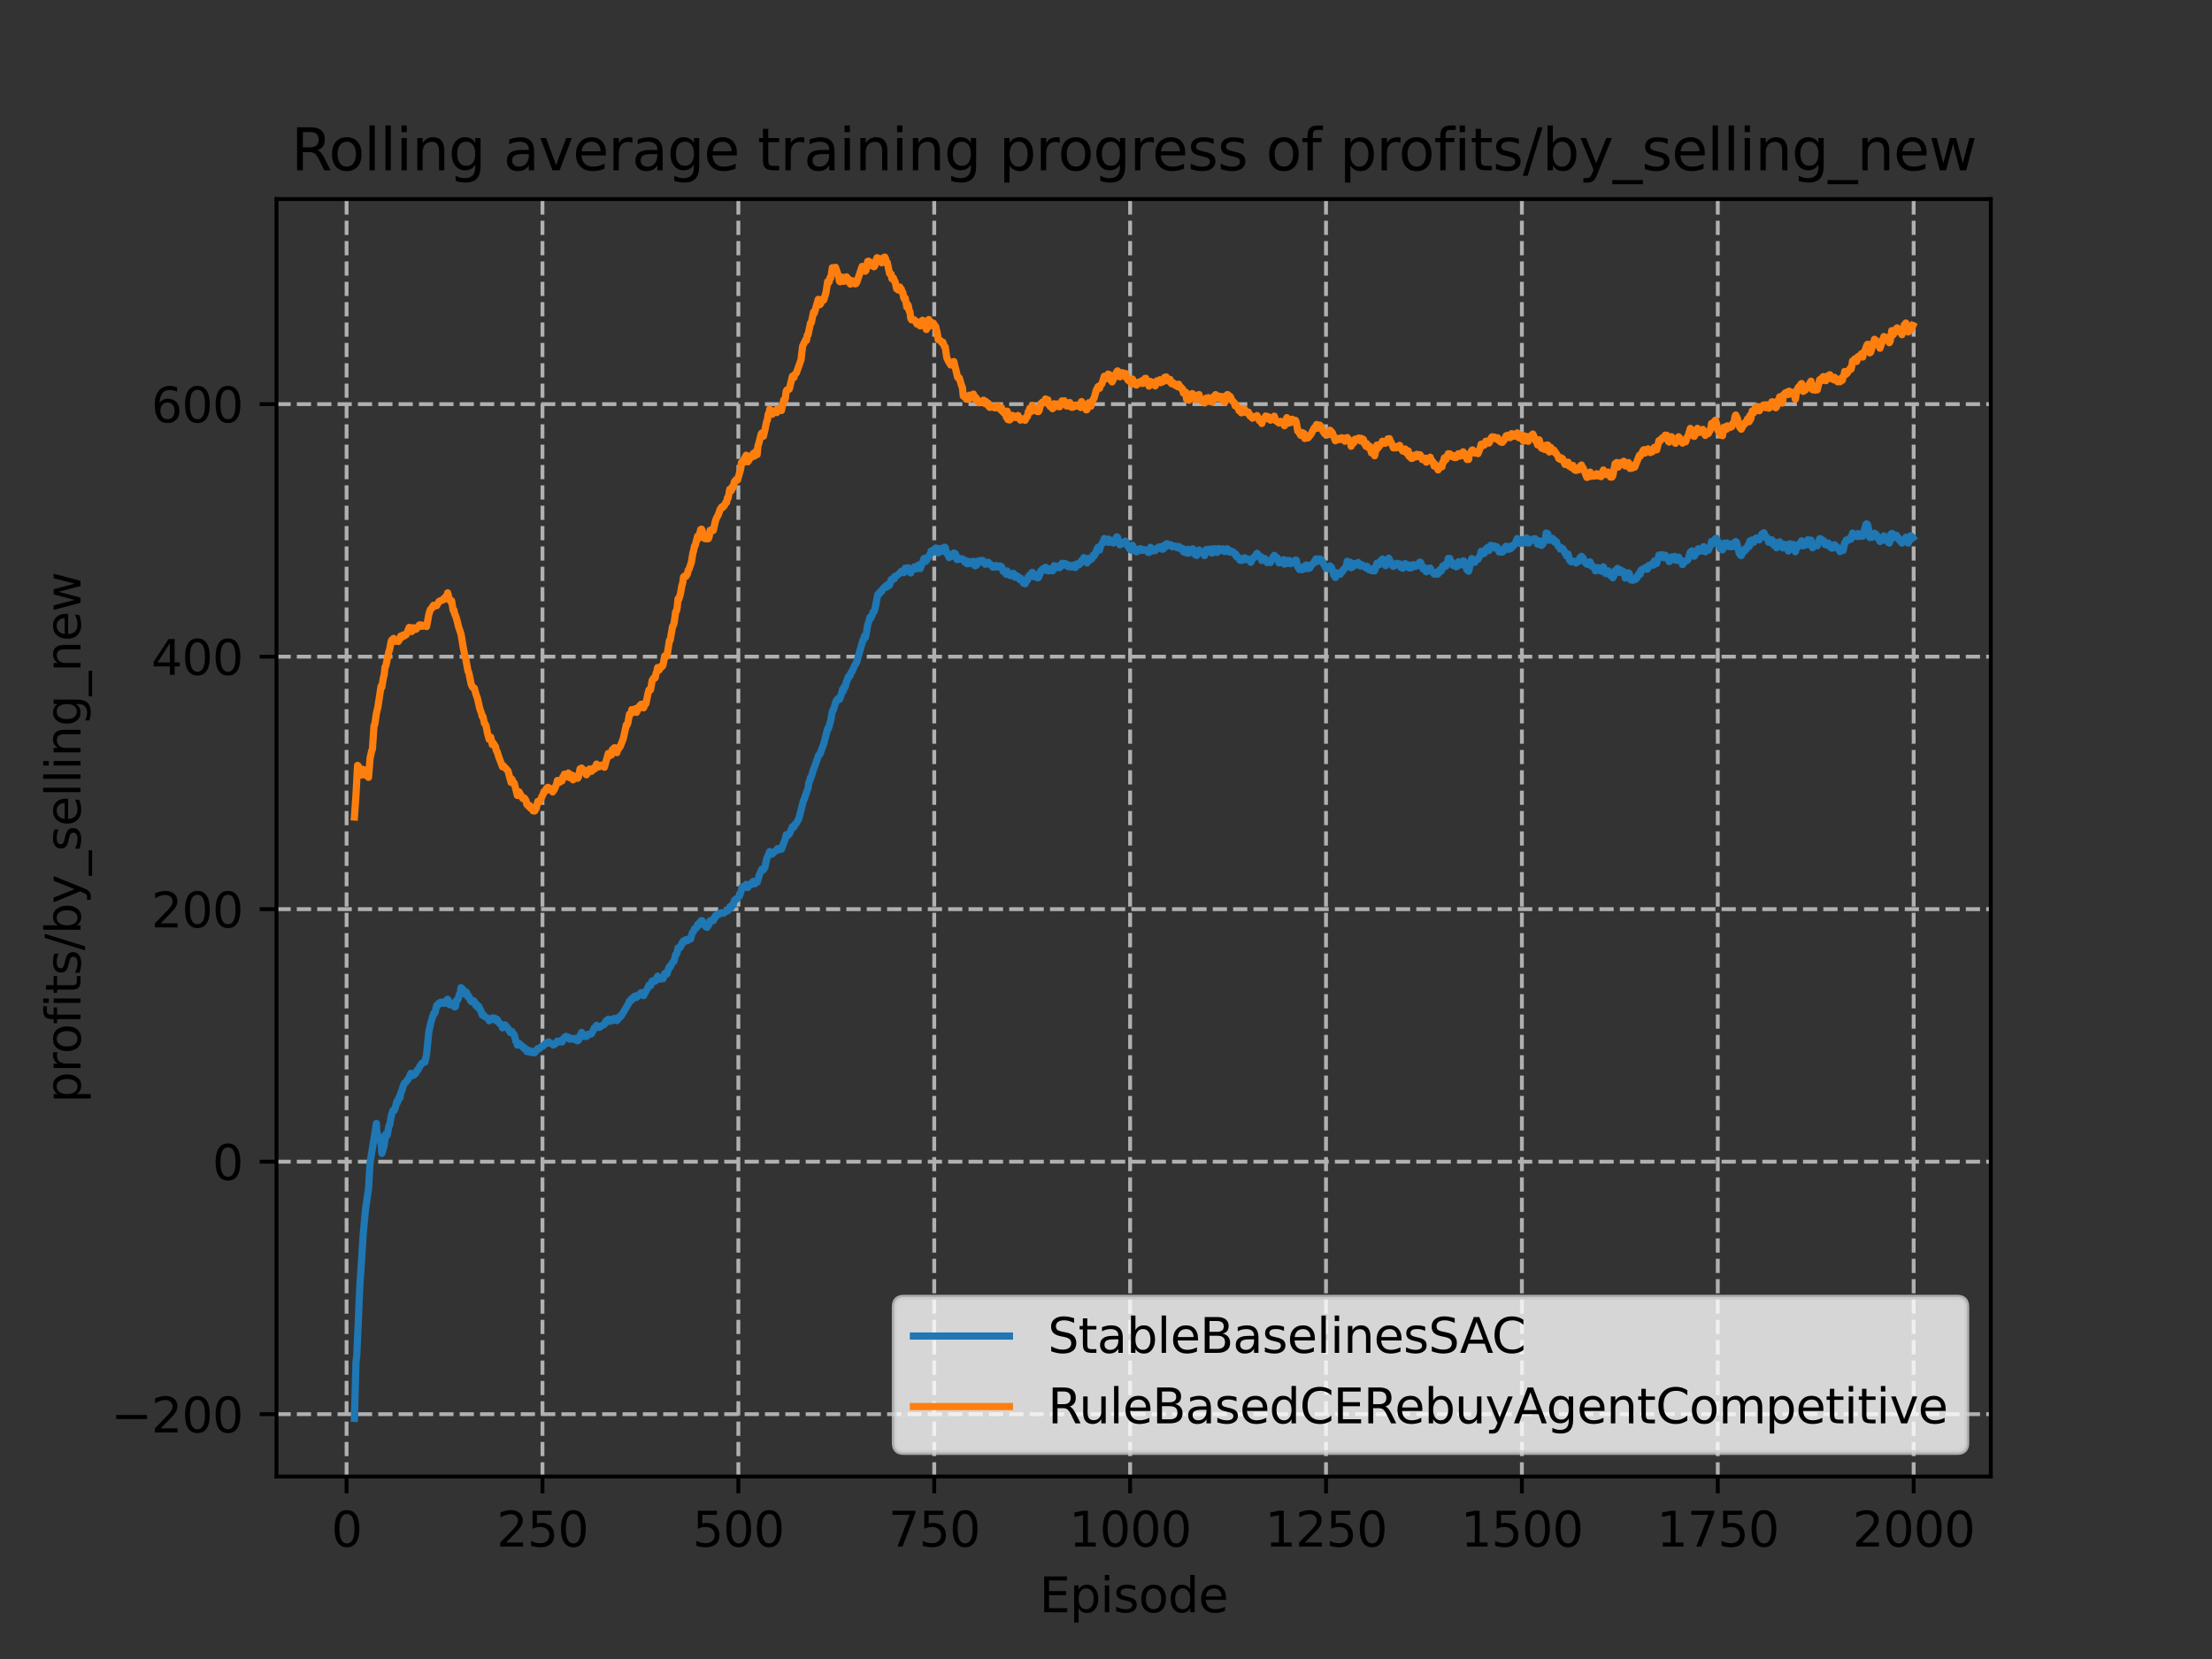 <?xml version="1.0" encoding="utf-8" standalone="no"?>
<!DOCTYPE svg PUBLIC "-//W3C//DTD SVG 1.1//EN"
  "http://www.w3.org/Graphics/SVG/1.1/DTD/svg11.dtd">
<svg xmlns:xlink="http://www.w3.org/1999/xlink" width="460.8pt" height="345.6pt" viewBox="0 0 460.8 345.6" xmlns="http://www.w3.org/2000/svg" version="1.1">
 <rect x="0" y="0" width="460.8" height="345.6" fill="#333333" stroke="none"/>
 <defs>
  <style type="text/css">*{stroke-linejoin: round; stroke-linecap: butt}</style>
 </defs>
 <g id="figure_1">
  <g id="patch_1">
   <path d="M 0 345.6 
L 460.8 345.6 
L 460.8 0 
L 0 0 
L 0 345.6 
z
" style="fill: none"/>
  </g>
  <g id="axes_1">
   <g id="patch_2">
    <path d="M 57.6 307.584 
L 414.72 307.584 
L 414.72 41.472 
L 57.6 41.472 
L 57.6 307.584 
z
" style="fill: none"/>
   </g>
   <g id="matplotlib.axis_1">
    <g id="xtick_1">
     <g id="line2d_1">
      <path d="M 72.2 307.584 
L 72.2 41.472 
" clip-path="url(#pb2b0e7774f)" style="fill: none; stroke-dasharray: 2.96,1.28; stroke-dashoffset: 0; stroke: #b0b0b0; stroke-width: 0.8"/>
     </g>
     <g id="line2d_2">
      <defs>
       <path id="mf87b8120d8" d="M 0 0 
L 0 3.5 
" style="stroke: #000000; stroke-width: 0.8"/>
      </defs>
      <g>
       <use xlink:href="#mf87b8120d8" x="72.2" y="307.584" style="stroke: #000000; stroke-width: 0.8"/>
      </g>
     </g>
     <g id="text_1">
      <!-- 0 -->
      <g transform="translate(69.019 322.182)scale(0.1 -0.1)">
       <defs>
        <path id="DejaVuSans-30" d="M 2034 4250 
Q 1547 4250 1301 3770 
Q 1056 3291 1056 2328 
Q 1056 1369 1301 889 
Q 1547 409 2034 409 
Q 2525 409 2770 889 
Q 3016 1369 3016 2328 
Q 3016 3291 2770 3770 
Q 2525 4250 2034 4250 
z
M 2034 4750 
Q 2819 4750 3233 4129 
Q 3647 3509 3647 2328 
Q 3647 1150 3233 529 
Q 2819 -91 2034 -91 
Q 1250 -91 836 529 
Q 422 1150 422 2328 
Q 422 3509 836 4129 
Q 1250 4750 2034 4750 
z
" transform="scale(0.016)"/>
       </defs>
       <use xlink:href="#DejaVuSans-30"/>
      </g>
     </g>
    </g>
    <g id="xtick_2">
     <g id="line2d_3">
      <path d="M 113.007 307.584 
L 113.007 41.472 
" clip-path="url(#pb2b0e7774f)" style="fill: none; stroke-dasharray: 2.96,1.28; stroke-dashoffset: 0; stroke: #b0b0b0; stroke-width: 0.8"/>
     </g>
     <g id="line2d_4">
      <g>
       <use xlink:href="#mf87b8120d8" x="113.007" y="307.584" style="stroke: #000000; stroke-width: 0.8"/>
      </g>
     </g>
     <g id="text_2">
      <!-- 250 -->
      <g transform="translate(103.463 322.182)scale(0.1 -0.1)">
       <defs>
        <path id="DejaVuSans-32" d="M 1228 531 
L 3431 531 
L 3431 0 
L 469 0 
L 469 531 
Q 828 903 1448 1529 
Q 2069 2156 2228 2338 
Q 2531 2678 2651 2914 
Q 2772 3150 2772 3378 
Q 2772 3750 2511 3984 
Q 2250 4219 1831 4219 
Q 1534 4219 1204 4116 
Q 875 4013 500 3803 
L 500 4441 
Q 881 4594 1212 4672 
Q 1544 4750 1819 4750 
Q 2544 4750 2975 4387 
Q 3406 4025 3406 3419 
Q 3406 3131 3298 2873 
Q 3191 2616 2906 2266 
Q 2828 2175 2409 1742 
Q 1991 1309 1228 531 
z
" transform="scale(0.016)"/>
        <path id="DejaVuSans-35" d="M 691 4666 
L 3169 4666 
L 3169 4134 
L 1269 4134 
L 1269 2991 
Q 1406 3038 1543 3061 
Q 1681 3084 1819 3084 
Q 2600 3084 3056 2656 
Q 3513 2228 3513 1497 
Q 3513 744 3044 326 
Q 2575 -91 1722 -91 
Q 1428 -91 1123 -41 
Q 819 9 494 109 
L 494 744 
Q 775 591 1075 516 
Q 1375 441 1709 441 
Q 2250 441 2565 725 
Q 2881 1009 2881 1497 
Q 2881 1984 2565 2268 
Q 2250 2553 1709 2553 
Q 1456 2553 1204 2497 
Q 953 2441 691 2322 
L 691 4666 
z
" transform="scale(0.016)"/>
       </defs>
       <use xlink:href="#DejaVuSans-32"/>
       <use xlink:href="#DejaVuSans-35" x="63.623"/>
       <use xlink:href="#DejaVuSans-30" x="127.246"/>
      </g>
     </g>
    </g>
    <g id="xtick_3">
     <g id="line2d_5">
      <path d="M 153.813 307.584 
L 153.813 41.472 
" clip-path="url(#pb2b0e7774f)" style="fill: none; stroke-dasharray: 2.96,1.28; stroke-dashoffset: 0; stroke: #b0b0b0; stroke-width: 0.8"/>
     </g>
     <g id="line2d_6">
      <g>
       <use xlink:href="#mf87b8120d8" x="153.813" y="307.584" style="stroke: #000000; stroke-width: 0.8"/>
      </g>
     </g>
     <g id="text_3">
      <!-- 500 -->
      <g transform="translate(144.269 322.182)scale(0.1 -0.1)">
       <use xlink:href="#DejaVuSans-35"/>
       <use xlink:href="#DejaVuSans-30" x="63.623"/>
       <use xlink:href="#DejaVuSans-30" x="127.246"/>
      </g>
     </g>
    </g>
    <g id="xtick_4">
     <g id="line2d_7">
      <path d="M 194.619 307.584 
L 194.619 41.472 
" clip-path="url(#pb2b0e7774f)" style="fill: none; stroke-dasharray: 2.96,1.28; stroke-dashoffset: 0; stroke: #b0b0b0; stroke-width: 0.8"/>
     </g>
     <g id="line2d_8">
      <g>
       <use xlink:href="#mf87b8120d8" x="194.619" y="307.584" style="stroke: #000000; stroke-width: 0.8"/>
      </g>
     </g>
     <g id="text_4">
      <!-- 750 -->
      <g transform="translate(185.075 322.182)scale(0.1 -0.1)">
       <defs>
        <path id="DejaVuSans-37" d="M 525 4666 
L 3525 4666 
L 3525 4397 
L 1831 0 
L 1172 0 
L 2766 4134 
L 525 4134 
L 525 4666 
z
" transform="scale(0.016)"/>
       </defs>
       <use xlink:href="#DejaVuSans-37"/>
       <use xlink:href="#DejaVuSans-35" x="63.623"/>
       <use xlink:href="#DejaVuSans-30" x="127.246"/>
      </g>
     </g>
    </g>
    <g id="xtick_5">
     <g id="line2d_9">
      <path d="M 235.425 307.584 
L 235.425 41.472 
" clip-path="url(#pb2b0e7774f)" style="fill: none; stroke-dasharray: 2.96,1.28; stroke-dashoffset: 0; stroke: #b0b0b0; stroke-width: 0.8"/>
     </g>
     <g id="line2d_10">
      <g>
       <use xlink:href="#mf87b8120d8" x="235.425" y="307.584" style="stroke: #000000; stroke-width: 0.8"/>
      </g>
     </g>
     <g id="text_5">
      <!-- 1000 -->
      <g transform="translate(222.7 322.182)scale(0.1 -0.1)">
       <defs>
        <path id="DejaVuSans-31" d="M 794 531 
L 1825 531 
L 1825 4091 
L 703 3866 
L 703 4441 
L 1819 4666 
L 2450 4666 
L 2450 531 
L 3481 531 
L 3481 0 
L 794 0 
L 794 531 
z
" transform="scale(0.016)"/>
       </defs>
       <use xlink:href="#DejaVuSans-31"/>
       <use xlink:href="#DejaVuSans-30" x="63.623"/>
       <use xlink:href="#DejaVuSans-30" x="127.246"/>
       <use xlink:href="#DejaVuSans-30" x="190.869"/>
      </g>
     </g>
    </g>
    <g id="xtick_6">
     <g id="line2d_11">
      <path d="M 276.232 307.584 
L 276.232 41.472 
" clip-path="url(#pb2b0e7774f)" style="fill: none; stroke-dasharray: 2.96,1.28; stroke-dashoffset: 0; stroke: #b0b0b0; stroke-width: 0.8"/>
     </g>
     <g id="line2d_12">
      <g>
       <use xlink:href="#mf87b8120d8" x="276.232" y="307.584" style="stroke: #000000; stroke-width: 0.8"/>
      </g>
     </g>
     <g id="text_6">
      <!-- 1250 -->
      <g transform="translate(263.507 322.182)scale(0.1 -0.1)">
       <use xlink:href="#DejaVuSans-31"/>
       <use xlink:href="#DejaVuSans-32" x="63.623"/>
       <use xlink:href="#DejaVuSans-35" x="127.246"/>
       <use xlink:href="#DejaVuSans-30" x="190.869"/>
      </g>
     </g>
    </g>
    <g id="xtick_7">
     <g id="line2d_13">
      <path d="M 317.038 307.584 
L 317.038 41.472 
" clip-path="url(#pb2b0e7774f)" style="fill: none; stroke-dasharray: 2.96,1.28; stroke-dashoffset: 0; stroke: #b0b0b0; stroke-width: 0.8"/>
     </g>
     <g id="line2d_14">
      <g>
       <use xlink:href="#mf87b8120d8" x="317.038" y="307.584" style="stroke: #000000; stroke-width: 0.8"/>
      </g>
     </g>
     <g id="text_7">
      <!-- 1500 -->
      <g transform="translate(304.313 322.182)scale(0.1 -0.1)">
       <use xlink:href="#DejaVuSans-31"/>
       <use xlink:href="#DejaVuSans-35" x="63.623"/>
       <use xlink:href="#DejaVuSans-30" x="127.246"/>
       <use xlink:href="#DejaVuSans-30" x="190.869"/>
      </g>
     </g>
    </g>
    <g id="xtick_8">
     <g id="line2d_15">
      <path d="M 357.844 307.584 
L 357.844 41.472 
" clip-path="url(#pb2b0e7774f)" style="fill: none; stroke-dasharray: 2.96,1.28; stroke-dashoffset: 0; stroke: #b0b0b0; stroke-width: 0.8"/>
     </g>
     <g id="line2d_16">
      <g>
       <use xlink:href="#mf87b8120d8" x="357.844" y="307.584" style="stroke: #000000; stroke-width: 0.8"/>
      </g>
     </g>
     <g id="text_8">
      <!-- 1750 -->
      <g transform="translate(345.119 322.182)scale(0.1 -0.1)">
       <use xlink:href="#DejaVuSans-31"/>
       <use xlink:href="#DejaVuSans-37" x="63.623"/>
       <use xlink:href="#DejaVuSans-35" x="127.246"/>
       <use xlink:href="#DejaVuSans-30" x="190.869"/>
      </g>
     </g>
    </g>
    <g id="xtick_9">
     <g id="line2d_17">
      <path d="M 398.65 307.584 
L 398.65 41.472 
" clip-path="url(#pb2b0e7774f)" style="fill: none; stroke-dasharray: 2.96,1.28; stroke-dashoffset: 0; stroke: #b0b0b0; stroke-width: 0.8"/>
     </g>
     <g id="line2d_18">
      <g>
       <use xlink:href="#mf87b8120d8" x="398.65" y="307.584" style="stroke: #000000; stroke-width: 0.8"/>
      </g>
     </g>
     <g id="text_9">
      <!-- 2000 -->
      <g transform="translate(385.925 322.182)scale(0.1 -0.1)">
       <use xlink:href="#DejaVuSans-32"/>
       <use xlink:href="#DejaVuSans-30" x="63.623"/>
       <use xlink:href="#DejaVuSans-30" x="127.246"/>
       <use xlink:href="#DejaVuSans-30" x="190.869"/>
      </g>
     </g>
    </g>
    <g id="text_10">
     <!-- Episode -->
     <g transform="translate(216.523 335.861)scale(0.1 -0.1)">
      <defs>
       <path id="DejaVuSans-45" d="M 628 4666 
L 3578 4666 
L 3578 4134 
L 1259 4134 
L 1259 2753 
L 3481 2753 
L 3481 2222 
L 1259 2222 
L 1259 531 
L 3634 531 
L 3634 0 
L 628 0 
L 628 4666 
z
" transform="scale(0.016)"/>
       <path id="DejaVuSans-70" d="M 1159 525 
L 1159 -1331 
L 581 -1331 
L 581 3500 
L 1159 3500 
L 1159 2969 
Q 1341 3281 1617 3432 
Q 1894 3584 2278 3584 
Q 2916 3584 3314 3078 
Q 3713 2572 3713 1747 
Q 3713 922 3314 415 
Q 2916 -91 2278 -91 
Q 1894 -91 1617 61 
Q 1341 213 1159 525 
z
M 3116 1747 
Q 3116 2381 2855 2742 
Q 2594 3103 2138 3103 
Q 1681 3103 1420 2742 
Q 1159 2381 1159 1747 
Q 1159 1113 1420 752 
Q 1681 391 2138 391 
Q 2594 391 2855 752 
Q 3116 1113 3116 1747 
z
" transform="scale(0.016)"/>
       <path id="DejaVuSans-69" d="M 603 3500 
L 1178 3500 
L 1178 0 
L 603 0 
L 603 3500 
z
M 603 4863 
L 1178 4863 
L 1178 4134 
L 603 4134 
L 603 4863 
z
" transform="scale(0.016)"/>
       <path id="DejaVuSans-73" d="M 2834 3397 
L 2834 2853 
Q 2591 2978 2328 3040 
Q 2066 3103 1784 3103 
Q 1356 3103 1142 2972 
Q 928 2841 928 2578 
Q 928 2378 1081 2264 
Q 1234 2150 1697 2047 
L 1894 2003 
Q 2506 1872 2764 1633 
Q 3022 1394 3022 966 
Q 3022 478 2636 193 
Q 2250 -91 1575 -91 
Q 1294 -91 989 -36 
Q 684 19 347 128 
L 347 722 
Q 666 556 975 473 
Q 1284 391 1588 391 
Q 1994 391 2212 530 
Q 2431 669 2431 922 
Q 2431 1156 2273 1281 
Q 2116 1406 1581 1522 
L 1381 1569 
Q 847 1681 609 1914 
Q 372 2147 372 2553 
Q 372 3047 722 3315 
Q 1072 3584 1716 3584 
Q 2034 3584 2315 3537 
Q 2597 3491 2834 3397 
z
" transform="scale(0.016)"/>
       <path id="DejaVuSans-6f" d="M 1959 3097 
Q 1497 3097 1228 2736 
Q 959 2375 959 1747 
Q 959 1119 1226 758 
Q 1494 397 1959 397 
Q 2419 397 2687 759 
Q 2956 1122 2956 1747 
Q 2956 2369 2687 2733 
Q 2419 3097 1959 3097 
z
M 1959 3584 
Q 2709 3584 3137 3096 
Q 3566 2609 3566 1747 
Q 3566 888 3137 398 
Q 2709 -91 1959 -91 
Q 1206 -91 779 398 
Q 353 888 353 1747 
Q 353 2609 779 3096 
Q 1206 3584 1959 3584 
z
" transform="scale(0.016)"/>
       <path id="DejaVuSans-64" d="M 2906 2969 
L 2906 4863 
L 3481 4863 
L 3481 0 
L 2906 0 
L 2906 525 
Q 2725 213 2448 61 
Q 2172 -91 1784 -91 
Q 1150 -91 751 415 
Q 353 922 353 1747 
Q 353 2572 751 3078 
Q 1150 3584 1784 3584 
Q 2172 3584 2448 3432 
Q 2725 3281 2906 2969 
z
M 947 1747 
Q 947 1113 1208 752 
Q 1469 391 1925 391 
Q 2381 391 2643 752 
Q 2906 1113 2906 1747 
Q 2906 2381 2643 2742 
Q 2381 3103 1925 3103 
Q 1469 3103 1208 2742 
Q 947 2381 947 1747 
z
" transform="scale(0.016)"/>
       <path id="DejaVuSans-65" d="M 3597 1894 
L 3597 1613 
L 953 1613 
Q 991 1019 1311 708 
Q 1631 397 2203 397 
Q 2534 397 2845 478 
Q 3156 559 3463 722 
L 3463 178 
Q 3153 47 2828 -22 
Q 2503 -91 2169 -91 
Q 1331 -91 842 396 
Q 353 884 353 1716 
Q 353 2575 817 3079 
Q 1281 3584 2069 3584 
Q 2775 3584 3186 3129 
Q 3597 2675 3597 1894 
z
M 3022 2063 
Q 3016 2534 2758 2815 
Q 2500 3097 2075 3097 
Q 1594 3097 1305 2825 
Q 1016 2553 972 2059 
L 3022 2063 
z
" transform="scale(0.016)"/>
      </defs>
      <use xlink:href="#DejaVuSans-45"/>
      <use xlink:href="#DejaVuSans-70" x="63.184"/>
      <use xlink:href="#DejaVuSans-69" x="126.66"/>
      <use xlink:href="#DejaVuSans-73" x="154.443"/>
      <use xlink:href="#DejaVuSans-6f" x="206.543"/>
      <use xlink:href="#DejaVuSans-64" x="267.725"/>
      <use xlink:href="#DejaVuSans-65" x="331.201"/>
     </g>
    </g>
   </g>
   <g id="matplotlib.axis_2">
    <g id="ytick_1">
     <g id="line2d_19">
      <path d="M 57.6 294.602 
L 414.72 294.602 
" clip-path="url(#pb2b0e7774f)" style="fill: none; stroke-dasharray: 2.96,1.28; stroke-dashoffset: 0; stroke: #b0b0b0; stroke-width: 0.8"/>
     </g>
     <g id="line2d_20">
      <defs>
       <path id="m97f948867b" d="M 0 0 
L -3.5 0 
" style="stroke: #000000; stroke-width: 0.8"/>
      </defs>
      <g>
       <use xlink:href="#m97f948867b" x="57.6" y="294.602" style="stroke: #000000; stroke-width: 0.8"/>
      </g>
     </g>
     <g id="text_11">
      <!-- −200 -->
      <g transform="translate(23.133 298.402)scale(0.1 -0.1)">
       <defs>
        <path id="DejaVuSans-2212" d="M 678 2272 
L 4684 2272 
L 4684 1741 
L 678 1741 
L 678 2272 
z
" transform="scale(0.016)"/>
       </defs>
       <use xlink:href="#DejaVuSans-2212"/>
       <use xlink:href="#DejaVuSans-32" x="83.789"/>
       <use xlink:href="#DejaVuSans-30" x="147.412"/>
       <use xlink:href="#DejaVuSans-30" x="211.035"/>
      </g>
     </g>
    </g>
    <g id="ytick_2">
     <g id="line2d_21">
      <path d="M 57.6 241.999 
L 414.72 241.999 
" clip-path="url(#pb2b0e7774f)" style="fill: none; stroke-dasharray: 2.96,1.28; stroke-dashoffset: 0; stroke: #b0b0b0; stroke-width: 0.8"/>
     </g>
     <g id="line2d_22">
      <g>
       <use xlink:href="#m97f948867b" x="57.6" y="241.999" style="stroke: #000000; stroke-width: 0.8"/>
      </g>
     </g>
     <g id="text_12">
      <!-- 0 -->
      <g transform="translate(44.237 245.798)scale(0.1 -0.1)">
       <use xlink:href="#DejaVuSans-30"/>
      </g>
     </g>
    </g>
    <g id="ytick_3">
     <g id="line2d_23">
      <path d="M 57.6 189.395 
L 414.72 189.395 
" clip-path="url(#pb2b0e7774f)" style="fill: none; stroke-dasharray: 2.96,1.28; stroke-dashoffset: 0; stroke: #b0b0b0; stroke-width: 0.8"/>
     </g>
     <g id="line2d_24">
      <g>
       <use xlink:href="#m97f948867b" x="57.6" y="189.395" style="stroke: #000000; stroke-width: 0.8"/>
      </g>
     </g>
     <g id="text_13">
      <!-- 200 -->
      <g transform="translate(31.512 193.194)scale(0.1 -0.1)">
       <use xlink:href="#DejaVuSans-32"/>
       <use xlink:href="#DejaVuSans-30" x="63.623"/>
       <use xlink:href="#DejaVuSans-30" x="127.246"/>
      </g>
     </g>
    </g>
    <g id="ytick_4">
     <g id="line2d_25">
      <path d="M 57.6 136.791 
L 414.72 136.791 
" clip-path="url(#pb2b0e7774f)" style="fill: none; stroke-dasharray: 2.96,1.28; stroke-dashoffset: 0; stroke: #b0b0b0; stroke-width: 0.8"/>
     </g>
     <g id="line2d_26">
      <g>
       <use xlink:href="#m97f948867b" x="57.6" y="136.791" style="stroke: #000000; stroke-width: 0.8"/>
      </g>
     </g>
     <g id="text_14">
      <!-- 400 -->
      <g transform="translate(31.512 140.591)scale(0.1 -0.1)">
       <defs>
        <path id="DejaVuSans-34" d="M 2419 4116 
L 825 1625 
L 2419 1625 
L 2419 4116 
z
M 2253 4666 
L 3047 4666 
L 3047 1625 
L 3713 1625 
L 3713 1100 
L 3047 1100 
L 3047 0 
L 2419 0 
L 2419 1100 
L 313 1100 
L 313 1709 
L 2253 4666 
z
" transform="scale(0.016)"/>
       </defs>
       <use xlink:href="#DejaVuSans-34"/>
       <use xlink:href="#DejaVuSans-30" x="63.623"/>
       <use xlink:href="#DejaVuSans-30" x="127.246"/>
      </g>
     </g>
    </g>
    <g id="ytick_5">
     <g id="line2d_27">
      <path d="M 57.6 84.188 
L 414.72 84.188 
" clip-path="url(#pb2b0e7774f)" style="fill: none; stroke-dasharray: 2.96,1.28; stroke-dashoffset: 0; stroke: #b0b0b0; stroke-width: 0.8"/>
     </g>
     <g id="line2d_28">
      <g>
       <use xlink:href="#m97f948867b" x="57.6" y="84.188" style="stroke: #000000; stroke-width: 0.8"/>
      </g>
     </g>
     <g id="text_15">
      <!-- 600 -->
      <g transform="translate(31.512 87.987)scale(0.1 -0.1)">
       <defs>
        <path id="DejaVuSans-36" d="M 2113 2584 
Q 1688 2584 1439 2293 
Q 1191 2003 1191 1497 
Q 1191 994 1439 701 
Q 1688 409 2113 409 
Q 2538 409 2786 701 
Q 3034 994 3034 1497 
Q 3034 2003 2786 2293 
Q 2538 2584 2113 2584 
z
M 3366 4563 
L 3366 3988 
Q 3128 4100 2886 4159 
Q 2644 4219 2406 4219 
Q 1781 4219 1451 3797 
Q 1122 3375 1075 2522 
Q 1259 2794 1537 2939 
Q 1816 3084 2150 3084 
Q 2853 3084 3261 2657 
Q 3669 2231 3669 1497 
Q 3669 778 3244 343 
Q 2819 -91 2113 -91 
Q 1303 -91 875 529 
Q 447 1150 447 2328 
Q 447 3434 972 4092 
Q 1497 4750 2381 4750 
Q 2619 4750 2861 4703 
Q 3103 4656 3366 4563 
z
" transform="scale(0.016)"/>
       </defs>
       <use xlink:href="#DejaVuSans-36"/>
       <use xlink:href="#DejaVuSans-30" x="63.623"/>
       <use xlink:href="#DejaVuSans-30" x="127.246"/>
      </g>
     </g>
    </g>
    <g id="text_16">
     <!-- profits/by_selling_new -->
     <g transform="translate(16.775 229.762)rotate(-90)scale(0.1 -0.1)">
      <defs>
       <path id="DejaVuSans-72" d="M 2631 2963 
Q 2534 3019 2420 3045 
Q 2306 3072 2169 3072 
Q 1681 3072 1420 2755 
Q 1159 2438 1159 1844 
L 1159 0 
L 581 0 
L 581 3500 
L 1159 3500 
L 1159 2956 
Q 1341 3275 1631 3429 
Q 1922 3584 2338 3584 
Q 2397 3584 2469 3576 
Q 2541 3569 2628 3553 
L 2631 2963 
z
" transform="scale(0.016)"/>
       <path id="DejaVuSans-66" d="M 2375 4863 
L 2375 4384 
L 1825 4384 
Q 1516 4384 1395 4259 
Q 1275 4134 1275 3809 
L 1275 3500 
L 2222 3500 
L 2222 3053 
L 1275 3053 
L 1275 0 
L 697 0 
L 697 3053 
L 147 3053 
L 147 3500 
L 697 3500 
L 697 3744 
Q 697 4328 969 4595 
Q 1241 4863 1831 4863 
L 2375 4863 
z
" transform="scale(0.016)"/>
       <path id="DejaVuSans-74" d="M 1172 4494 
L 1172 3500 
L 2356 3500 
L 2356 3053 
L 1172 3053 
L 1172 1153 
Q 1172 725 1289 603 
Q 1406 481 1766 481 
L 2356 481 
L 2356 0 
L 1766 0 
Q 1100 0 847 248 
Q 594 497 594 1153 
L 594 3053 
L 172 3053 
L 172 3500 
L 594 3500 
L 594 4494 
L 1172 4494 
z
" transform="scale(0.016)"/>
       <path id="DejaVuSans-2f" d="M 1625 4666 
L 2156 4666 
L 531 -594 
L 0 -594 
L 1625 4666 
z
" transform="scale(0.016)"/>
       <path id="DejaVuSans-62" d="M 3116 1747 
Q 3116 2381 2855 2742 
Q 2594 3103 2138 3103 
Q 1681 3103 1420 2742 
Q 1159 2381 1159 1747 
Q 1159 1113 1420 752 
Q 1681 391 2138 391 
Q 2594 391 2855 752 
Q 3116 1113 3116 1747 
z
M 1159 2969 
Q 1341 3281 1617 3432 
Q 1894 3584 2278 3584 
Q 2916 3584 3314 3078 
Q 3713 2572 3713 1747 
Q 3713 922 3314 415 
Q 2916 -91 2278 -91 
Q 1894 -91 1617 61 
Q 1341 213 1159 525 
L 1159 0 
L 581 0 
L 581 4863 
L 1159 4863 
L 1159 2969 
z
" transform="scale(0.016)"/>
       <path id="DejaVuSans-79" d="M 2059 -325 
Q 1816 -950 1584 -1140 
Q 1353 -1331 966 -1331 
L 506 -1331 
L 506 -850 
L 844 -850 
Q 1081 -850 1212 -737 
Q 1344 -625 1503 -206 
L 1606 56 
L 191 3500 
L 800 3500 
L 1894 763 
L 2988 3500 
L 3597 3500 
L 2059 -325 
z
" transform="scale(0.016)"/>
       <path id="DejaVuSans-5f" d="M 3263 -1063 
L 3263 -1509 
L -63 -1509 
L -63 -1063 
L 3263 -1063 
z
" transform="scale(0.016)"/>
       <path id="DejaVuSans-6c" d="M 603 4863 
L 1178 4863 
L 1178 0 
L 603 0 
L 603 4863 
z
" transform="scale(0.016)"/>
       <path id="DejaVuSans-6e" d="M 3513 2113 
L 3513 0 
L 2938 0 
L 2938 2094 
Q 2938 2591 2744 2837 
Q 2550 3084 2163 3084 
Q 1697 3084 1428 2787 
Q 1159 2491 1159 1978 
L 1159 0 
L 581 0 
L 581 3500 
L 1159 3500 
L 1159 2956 
Q 1366 3272 1645 3428 
Q 1925 3584 2291 3584 
Q 2894 3584 3203 3211 
Q 3513 2838 3513 2113 
z
" transform="scale(0.016)"/>
       <path id="DejaVuSans-67" d="M 2906 1791 
Q 2906 2416 2648 2759 
Q 2391 3103 1925 3103 
Q 1463 3103 1205 2759 
Q 947 2416 947 1791 
Q 947 1169 1205 825 
Q 1463 481 1925 481 
Q 2391 481 2648 825 
Q 2906 1169 2906 1791 
z
M 3481 434 
Q 3481 -459 3084 -895 
Q 2688 -1331 1869 -1331 
Q 1566 -1331 1297 -1286 
Q 1028 -1241 775 -1147 
L 775 -588 
Q 1028 -725 1275 -790 
Q 1522 -856 1778 -856 
Q 2344 -856 2625 -561 
Q 2906 -266 2906 331 
L 2906 616 
Q 2728 306 2450 153 
Q 2172 0 1784 0 
Q 1141 0 747 490 
Q 353 981 353 1791 
Q 353 2603 747 3093 
Q 1141 3584 1784 3584 
Q 2172 3584 2450 3431 
Q 2728 3278 2906 2969 
L 2906 3500 
L 3481 3500 
L 3481 434 
z
" transform="scale(0.016)"/>
       <path id="DejaVuSans-77" d="M 269 3500 
L 844 3500 
L 1563 769 
L 2278 3500 
L 2956 3500 
L 3675 769 
L 4391 3500 
L 4966 3500 
L 4050 0 
L 3372 0 
L 2619 2869 
L 1863 0 
L 1184 0 
L 269 3500 
z
" transform="scale(0.016)"/>
      </defs>
      <use xlink:href="#DejaVuSans-70"/>
      <use xlink:href="#DejaVuSans-72" x="63.477"/>
      <use xlink:href="#DejaVuSans-6f" x="102.34"/>
      <use xlink:href="#DejaVuSans-66" x="163.521"/>
      <use xlink:href="#DejaVuSans-69" x="198.727"/>
      <use xlink:href="#DejaVuSans-74" x="226.51"/>
      <use xlink:href="#DejaVuSans-73" x="265.719"/>
      <use xlink:href="#DejaVuSans-2f" x="317.818"/>
      <use xlink:href="#DejaVuSans-62" x="351.51"/>
      <use xlink:href="#DejaVuSans-79" x="414.986"/>
      <use xlink:href="#DejaVuSans-5f" x="474.166"/>
      <use xlink:href="#DejaVuSans-73" x="524.166"/>
      <use xlink:href="#DejaVuSans-65" x="576.266"/>
      <use xlink:href="#DejaVuSans-6c" x="637.789"/>
      <use xlink:href="#DejaVuSans-6c" x="665.572"/>
      <use xlink:href="#DejaVuSans-69" x="693.355"/>
      <use xlink:href="#DejaVuSans-6e" x="721.139"/>
      <use xlink:href="#DejaVuSans-67" x="784.518"/>
      <use xlink:href="#DejaVuSans-5f" x="847.994"/>
      <use xlink:href="#DejaVuSans-6e" x="897.994"/>
      <use xlink:href="#DejaVuSans-65" x="961.373"/>
      <use xlink:href="#DejaVuSans-77" x="1022.896"/>
     </g>
    </g>
   </g>
   <g id="line2d_29">
    <path d="M 73.833 295.488 
L 74.159 283.749 
L 74.322 282.42 
L 74.975 267.604 
L 75.302 262.812 
L 75.628 257.533 
L 76.118 252.131 
L 76.771 247.605 
L 77.097 242.193 
L 77.913 237.193 
L 78.403 234.023 
L 78.566 236.795 
L 78.729 236.758 
L 78.893 236.593 
L 79.056 237.581 
L 79.219 237.78 
L 79.382 237.656 
L 79.546 240.281 
L 80.035 238.575 
L 80.362 236.238 
L 80.688 236.462 
L 81.015 234.508 
L 81.178 234.399 
L 81.504 232.452 
L 81.831 231.342 
L 82.157 231.304 
L 82.484 230.261 
L 82.647 229.448 
L 82.81 229.643 
L 83.137 228.529 
L 83.3 228.769 
L 83.463 227.723 
L 83.626 227.434 
L 84.116 225.891 
L 84.279 225.609 
L 84.442 225.554 
L 84.769 225.103 
L 85.095 224.725 
L 85.585 223.592 
L 85.748 223.709 
L 86.075 224.041 
L 86.564 223.645 
L 86.891 222.962 
L 87.054 222.911 
L 87.38 222.272 
L 87.87 221.549 
L 88.197 221.333 
L 88.36 221.164 
L 88.523 221.259 
L 88.849 219.71 
L 89.339 214.907 
L 89.829 212.728 
L 90.318 211.167 
L 90.482 211.137 
L 90.645 210.922 
L 90.971 209.455 
L 91.135 209.488 
L 91.298 209.087 
L 91.461 208.994 
L 91.624 209.098 
L 91.787 208.781 
L 91.951 208.917 
L 92.277 208.863 
L 92.44 209.021 
L 92.767 208.52 
L 93.093 208.603 
L 93.257 208.171 
L 93.583 209.234 
L 93.746 209.343 
L 93.909 209.226 
L 94.073 208.934 
L 94.399 209.355 
L 94.562 209.481 
L 94.726 209.777 
L 94.889 209.673 
L 95.052 208.427 
L 95.378 208.273 
L 95.705 207.117 
L 95.868 207.032 
L 96.031 205.752 
L 96.521 206.193 
L 96.847 207.091 
L 97.174 206.689 
L 97.5 207.667 
L 97.664 207.523 
L 97.99 208.409 
L 98.316 208.717 
L 98.643 208.455 
L 98.806 208.608 
L 99.133 209.505 
L 99.296 209.24 
L 99.622 209.923 
L 99.786 209.678 
L 99.949 210.301 
L 100.112 210.395 
L 100.438 211.432 
L 100.602 211.284 
L 100.765 211.619 
L 101.581 212.113 
L 101.744 212.255 
L 101.907 212.649 
L 102.234 212.434 
L 102.56 212.057 
L 103.05 212.088 
L 103.376 212.659 
L 103.54 212.334 
L 104.029 213.142 
L 104.519 213.596 
L 104.682 214.136 
L 105.172 213.484 
L 105.335 213.657 
L 105.498 214.059 
L 105.662 213.992 
L 106.315 215.097 
L 106.478 215.098 
L 106.641 214.869 
L 106.967 215.477 
L 107.131 215.576 
L 107.457 216.929 
L 107.62 217.093 
L 107.784 217.722 
L 108.11 217.338 
L 108.763 217.973 
L 108.926 218.037 
L 109.089 218.364 
L 109.253 218.318 
L 109.579 218.522 
L 109.742 219.062 
L 110.232 219.053 
L 110.395 218.883 
L 110.558 219.239 
L 110.722 219.088 
L 110.885 219.091 
L 111.048 219.304 
L 111.211 219.043 
L 111.374 219.309 
L 112.027 218.439 
L 112.191 218.549 
L 112.354 218.468 
L 112.844 217.967 
L 113.17 217.879 
L 113.496 217.553 
L 113.823 217.244 
L 113.986 217.289 
L 114.313 217.052 
L 115.292 217.69 
L 115.618 217.503 
L 116.108 216.87 
L 116.598 217.074 
L 116.761 216.812 
L 116.924 216.816 
L 117.087 217.069 
L 117.251 216.496 
L 117.414 216.426 
L 117.577 216.134 
L 117.74 216.235 
L 117.903 215.885 
L 118.23 216.185 
L 118.393 216.042 
L 118.556 216.422 
L 118.72 216.493 
L 119.046 216.303 
L 119.699 216.572 
L 119.862 216.293 
L 120.189 216.774 
L 120.352 216.826 
L 120.515 216.686 
L 120.842 215.666 
L 121.005 215.581 
L 121.168 215.058 
L 121.658 215.928 
L 121.984 215.861 
L 122.147 215.917 
L 122.311 215.797 
L 122.474 215.469 
L 123.127 215.426 
L 123.29 215.232 
L 123.78 214.177 
L 123.943 214.143 
L 124.269 213.599 
L 124.596 214.047 
L 124.922 213.99 
L 125.249 213.715 
L 125.902 213.395 
L 126.228 212.671 
L 126.391 212.733 
L 126.718 212.312 
L 126.881 212.779 
L 127.207 212.499 
L 127.371 212.656 
L 127.534 212.359 
L 127.697 212.588 
L 127.86 212.2 
L 128.023 212.204 
L 128.187 212.351 
L 128.35 212.114 
L 128.513 212.61 
L 128.676 212.083 
L 128.84 212.182 
L 129.003 211.839 
L 129.166 211.915 
L 129.329 211.523 
L 129.492 211.517 
L 130.961 209 
L 131.125 208.507 
L 131.451 208.459 
L 131.614 208.017 
L 131.778 208.166 
L 131.941 207.975 
L 132.104 207.575 
L 132.267 207.832 
L 132.431 207.441 
L 132.594 207.798 
L 133.247 207.088 
L 133.41 207.102 
L 133.573 206.777 
L 133.736 207.131 
L 133.9 206.994 
L 134.063 207.407 
L 134.879 205.936 
L 135.205 205.2 
L 135.369 205.393 
L 135.532 205.296 
L 135.858 204.373 
L 136.185 204.264 
L 136.348 204.432 
L 136.511 204.352 
L 136.838 203.7 
L 137.001 203.343 
L 137.164 204.007 
L 137.654 203.923 
L 137.98 203.883 
L 138.143 203.887 
L 138.47 202.775 
L 138.633 202.96 
L 138.96 202.875 
L 139.286 201.731 
L 139.449 201.356 
L 139.612 201.436 
L 140.102 200.485 
L 140.429 200.218 
L 140.755 198.829 
L 140.918 198.765 
L 141.081 198.396 
L 141.245 197.486 
L 141.408 197.383 
L 141.571 197.421 
L 141.734 197.323 
L 142.061 196.445 
L 142.224 196.503 
L 142.387 196.024 
L 142.55 196.145 
L 142.877 195.751 
L 143.203 195.963 
L 143.53 195.587 
L 143.856 195.633 
L 144.183 194.383 
L 144.509 193.99 
L 144.672 193.479 
L 144.836 193.49 
L 144.999 193.231 
L 145.162 193.196 
L 145.325 192.591 
L 145.489 192.801 
L 145.652 192.295 
L 145.815 192.407 
L 145.978 191.882 
L 146.141 191.782 
L 146.305 191.833 
L 146.631 192.48 
L 146.794 192.807 
L 146.958 192.653 
L 147.121 193.117 
L 147.284 193.196 
L 147.774 192.449 
L 147.937 191.794 
L 148.1 191.901 
L 148.427 191.673 
L 148.59 191.78 
L 148.753 191.185 
L 148.916 191.263 
L 149.079 190.71 
L 149.569 190.542 
L 149.732 190.52 
L 149.896 190.206 
L 150.059 190.256 
L 150.385 190.13 
L 150.712 190.245 
L 151.201 189.889 
L 151.365 189.841 
L 151.528 189.625 
L 151.691 189.684 
L 152.018 188.91 
L 152.181 188.872 
L 152.344 189.04 
L 152.507 188.501 
L 152.67 188.597 
L 152.997 187.568 
L 153.16 187.496 
L 153.323 187.263 
L 153.487 187.293 
L 153.65 187.153 
L 153.976 186.685 
L 154.139 186.432 
L 154.629 184.738 
L 154.792 184.737 
L 154.956 184.936 
L 155.445 184.229 
L 155.772 184.892 
L 156.098 184.305 
L 156.261 184.177 
L 156.425 184.333 
L 156.751 183.847 
L 156.914 183.594 
L 157.077 184.073 
L 157.241 184.115 
L 157.404 183.586 
L 157.73 183.792 
L 158.22 182.156 
L 158.71 181.074 
L 159.036 181.201 
L 159.363 180.617 
L 159.689 178.976 
L 160.342 177.393 
L 160.505 177.843 
L 160.832 177.923 
L 161.648 177.158 
L 161.811 177.141 
L 161.974 176.774 
L 162.137 177.084 
L 162.301 176.767 
L 162.627 176.712 
L 162.79 176.911 
L 163.443 175.11 
L 163.606 174.841 
L 163.77 173.905 
L 163.933 173.854 
L 164.096 174.039 
L 164.259 173.753 
L 164.423 173.777 
L 165.076 172.217 
L 165.239 172.408 
L 165.402 172.255 
L 165.565 171.759 
L 165.892 171.532 
L 166.218 170.821 
L 166.381 170.647 
L 167.361 166.802 
L 167.524 166.54 
L 168.34 164.153 
L 168.503 162.984 
L 168.666 162.787 
L 168.83 161.984 
L 168.993 161.875 
L 169.483 160.219 
L 169.646 159.849 
L 169.972 158.936 
L 170.462 157.51 
L 170.625 157.201 
L 170.788 157.15 
L 171.605 154.933 
L 172.421 151.759 
L 172.584 151.772 
L 173.074 150.023 
L 173.4 148.116 
L 173.563 147.984 
L 174.216 145.964 
L 174.706 145.424 
L 174.869 145.698 
L 175.032 145.389 
L 175.359 144.264 
L 175.522 143.613 
L 175.685 143.959 
L 175.848 143.056 
L 176.012 143.192 
L 176.175 142.794 
L 176.338 141.961 
L 176.501 141.813 
L 176.664 141.082 
L 176.828 141.079 
L 176.991 140.626 
L 177.154 140.662 
L 177.317 140.048 
L 177.481 139.911 
L 177.97 138.79 
L 178.297 138.192 
L 178.46 137.945 
L 179.766 133.342 
L 179.929 133.26 
L 180.092 132.484 
L 180.255 132.853 
L 180.419 132.235 
L 180.745 130.239 
L 181.072 129.149 
L 181.235 128.572 
L 181.398 128.778 
L 181.724 128.009 
L 181.888 127.449 
L 182.051 127.423 
L 182.214 127.135 
L 182.867 123.833 
L 183.03 123.676 
L 183.193 123.71 
L 183.357 123.243 
L 183.52 123.129 
L 183.683 123.175 
L 184.01 122.543 
L 184.499 122.117 
L 184.663 122.335 
L 184.826 121.83 
L 184.989 122.072 
L 185.152 122.032 
L 185.315 121.856 
L 185.642 120.736 
L 185.805 120.896 
L 186.132 120.411 
L 186.295 120.561 
L 186.458 120.032 
L 186.784 119.937 
L 187.274 119.561 
L 187.764 119.018 
L 188.09 118.994 
L 188.253 119.311 
L 188.417 119.179 
L 188.58 118.337 
L 188.906 118.896 
L 189.07 118.34 
L 189.233 118.26 
L 189.396 119.045 
L 189.559 118.654 
L 189.722 119.364 
L 190.049 118.475 
L 190.212 118.598 
L 190.539 118.055 
L 190.865 118.5 
L 191.028 118.325 
L 191.355 117.703 
L 191.518 117.835 
L 191.681 118.466 
L 192.497 116.334 
L 192.661 116.275 
L 192.824 116.931 
L 192.987 116.757 
L 193.15 116.347 
L 193.313 116.27 
L 193.64 115.574 
L 193.803 115.449 
L 193.966 114.8 
L 194.13 115.037 
L 194.293 115.017 
L 194.456 114.583 
L 194.619 114.964 
L 194.946 114.14 
L 195.109 114.242 
L 195.435 115.184 
L 195.599 114.984 
L 195.925 114.252 
L 196.251 114.822 
L 196.415 114.329 
L 196.578 114.347 
L 196.741 113.988 
L 196.904 114.059 
L 197.231 115.324 
L 197.394 115.228 
L 197.721 116.167 
L 198.047 115.74 
L 198.537 115.89 
L 198.7 115.19 
L 198.863 115.37 
L 199.026 115.347 
L 199.353 116.565 
L 199.516 116.574 
L 199.679 116.316 
L 199.842 116.306 
L 200.006 116.449 
L 200.332 116.431 
L 200.495 116.43 
L 200.659 116.738 
L 200.822 116.751 
L 200.985 117.11 
L 201.148 116.768 
L 201.311 117.299 
L 201.475 117.433 
L 201.638 117.097 
L 201.801 117.328 
L 201.964 116.981 
L 202.128 117.411 
L 202.454 117.347 
L 202.617 117.302 
L 202.78 116.923 
L 203.107 117.867 
L 203.27 117.628 
L 203.433 117.735 
L 203.597 116.929 
L 203.76 116.873 
L 203.923 117.178 
L 204.086 116.79 
L 204.413 116.914 
L 204.576 116.731 
L 204.739 116.781 
L 204.902 116.982 
L 205.229 117.553 
L 205.392 117.514 
L 205.555 117.294 
L 205.719 117.463 
L 205.882 117.114 
L 206.045 117.469 
L 206.371 117.59 
L 206.861 118.17 
L 207.024 118.002 
L 207.188 118.063 
L 207.351 117.821 
L 207.514 117.812 
L 207.677 118.137 
L 208.167 118.051 
L 208.33 117.874 
L 208.493 118.215 
L 208.657 118.055 
L 208.983 119.038 
L 209.473 119.03 
L 209.636 119.649 
L 209.799 118.933 
L 210.126 119.454 
L 210.452 119.895 
L 210.779 119.568 
L 210.942 119.611 
L 211.105 119.429 
L 211.431 120.247 
L 211.758 119.9 
L 211.921 120.189 
L 212.084 120.12 
L 212.411 120.743 
L 212.574 120.425 
L 212.737 120.538 
L 213.227 121.512 
L 213.39 121.435 
L 213.553 121.601 
L 213.88 120.807 
L 214.043 120.869 
L 214.206 120.14 
L 214.369 120.174 
L 214.533 119.727 
L 214.696 119.804 
L 215.022 119.215 
L 215.349 120.141 
L 215.512 120.153 
L 215.675 119.645 
L 216.002 120.169 
L 216.165 120.389 
L 216.328 120.317 
L 216.491 119.985 
L 216.818 118.91 
L 216.981 119.043 
L 217.144 118.574 
L 217.308 118.625 
L 217.471 118.379 
L 217.634 118.433 
L 217.797 118.172 
L 218.124 118.876 
L 218.287 118.446 
L 218.45 118.928 
L 218.777 118.552 
L 219.103 118.635 
L 219.266 118.928 
L 219.429 118.645 
L 219.593 117.835 
L 219.756 118.244 
L 220.082 118.281 
L 220.246 117.938 
L 220.409 118.184 
L 220.572 118.146 
L 220.735 118.264 
L 220.898 117.756 
L 221.062 117.95 
L 221.225 117.359 
L 221.878 117.383 
L 222.041 117.759 
L 222.204 117.549 
L 222.531 118.066 
L 222.857 117.755 
L 223.02 117.851 
L 223.184 118.117 
L 223.673 117.745 
L 223.837 117.835 
L 224 118.244 
L 224.163 117.544 
L 224.326 117.511 
L 224.489 117.746 
L 224.653 117.37 
L 224.816 117.634 
L 224.979 117.302 
L 225.142 117.319 
L 225.306 116.783 
L 225.469 116.832 
L 225.632 116.735 
L 225.795 116.154 
L 226.448 117.267 
L 226.775 116.291 
L 227.101 116.654 
L 227.427 116.426 
L 227.754 115.616 
L 227.917 115.82 
L 228.08 115.583 
L 228.57 114.317 
L 228.733 114.015 
L 229.06 114.605 
L 229.223 113.802 
L 229.713 113.018 
L 229.876 112.738 
L 230.039 112.186 
L 230.202 112.257 
L 230.529 112.924 
L 230.692 112.71 
L 230.855 112.296 
L 231.018 112.995 
L 231.182 112.446 
L 231.345 112.834 
L 231.671 113.006 
L 231.835 112.981 
L 231.998 113.108 
L 232.161 112.995 
L 232.487 112.071 
L 232.651 111.834 
L 232.814 111.965 
L 233.304 113.502 
L 233.467 113.11 
L 233.793 113.213 
L 233.956 112.969 
L 234.283 113.078 
L 234.446 112.717 
L 234.609 112.981 
L 234.773 113.576 
L 235.099 113.896 
L 235.425 114.501 
L 235.589 114.472 
L 235.752 114.637 
L 235.915 113.577 
L 236.242 114.329 
L 236.405 114.281 
L 236.731 114.96 
L 236.895 114.463 
L 237.221 114.663 
L 237.384 114.724 
L 237.547 114.29 
L 237.711 114.462 
L 237.874 114.408 
L 238.037 114.649 
L 238.527 114.519 
L 238.853 114.745 
L 239.016 114.602 
L 239.18 115.068 
L 239.343 115.104 
L 239.669 114.023 
L 239.833 114.645 
L 239.996 114.518 
L 240.159 114.777 
L 240.322 114.696 
L 240.485 114.433 
L 240.649 114.697 
L 240.975 114.196 
L 241.302 114.237 
L 241.465 113.93 
L 241.791 113.893 
L 241.954 114.375 
L 242.118 114.248 
L 242.281 114.414 
L 242.444 114.206 
L 242.607 113.519 
L 242.771 113.922 
L 243.097 113.253 
L 243.26 113.684 
L 243.913 113.485 
L 244.076 113.574 
L 244.24 113.917 
L 244.566 113.791 
L 244.893 113.767 
L 245.219 114.089 
L 245.382 114.045 
L 245.545 113.834 
L 245.709 114.238 
L 246.035 114.138 
L 246.198 114.4 
L 246.362 114.277 
L 246.525 114.939 
L 246.851 115.101 
L 247.014 114.492 
L 247.341 115.228 
L 247.504 114.423 
L 247.667 115.229 
L 248.157 114.701 
L 248.32 114.798 
L 248.483 114.312 
L 248.973 115.549 
L 249.3 115.718 
L 249.463 115.052 
L 249.626 114.925 
L 249.789 114.574 
L 250.116 115.008 
L 250.279 114.911 
L 250.442 115.197 
L 250.605 115.053 
L 250.769 115.241 
L 250.932 115.731 
L 251.258 114.494 
L 251.422 114.896 
L 251.585 114.831 
L 251.748 114.407 
L 252.074 114.793 
L 252.238 114.39 
L 252.401 115.191 
L 252.564 115.197 
L 252.727 114.338 
L 253.054 114.312 
L 253.217 114.387 
L 253.38 114.951 
L 253.543 115.081 
L 253.87 114.274 
L 254.36 114.688 
L 254.523 114.37 
L 254.686 114.337 
L 254.849 114.453 
L 255.012 114.407 
L 255.176 114.914 
L 255.339 114.41 
L 255.502 114.505 
L 255.665 114.305 
L 256.155 115.006 
L 256.318 114.749 
L 256.645 114.871 
L 256.808 115.111 
L 256.971 115.045 
L 257.298 115.574 
L 257.461 115.438 
L 257.624 115.99 
L 257.951 116.077 
L 258.277 116.688 
L 258.44 116.481 
L 258.603 116.752 
L 258.767 116.664 
L 258.93 116.346 
L 259.093 116.636 
L 259.256 116.19 
L 259.583 116.548 
L 259.746 116.408 
L 260.072 116.49 
L 260.562 117.146 
L 260.889 116.451 
L 261.052 116.199 
L 261.215 116.191 
L 261.868 115.26 
L 262.194 115.776 
L 262.521 116.17 
L 262.684 115.959 
L 262.847 116.763 
L 263.011 116.403 
L 263.5 116.364 
L 263.99 117.203 
L 264.48 117.054 
L 264.643 117.19 
L 265.132 116.135 
L 265.459 115.692 
L 265.949 116.28 
L 266.112 116.241 
L 266.438 117.269 
L 267.254 117.023 
L 267.418 116.585 
L 267.581 117.523 
L 267.744 117.379 
L 267.907 116.877 
L 268.07 116.771 
L 268.234 117.362 
L 268.56 116.742 
L 268.887 117.43 
L 269.213 117.208 
L 269.376 117.257 
L 269.54 117.173 
L 269.703 117.249 
L 269.866 116.676 
L 270.029 116.7 
L 270.356 118.126 
L 270.519 118.069 
L 270.682 118.621 
L 270.845 118.394 
L 271.172 118.699 
L 271.335 118.203 
L 271.498 118.348 
L 271.661 117.995 
L 271.825 118.485 
L 271.988 117.771 
L 272.151 117.688 
L 272.314 117.953 
L 272.478 118.438 
L 272.641 118.132 
L 272.804 118.352 
L 272.967 118.176 
L 273.294 117.57 
L 273.62 117.35 
L 273.783 116.993 
L 273.947 117.097 
L 274.11 116.478 
L 274.273 116.432 
L 274.436 116.962 
L 274.763 116.637 
L 274.926 116.43 
L 275.089 116.655 
L 275.252 116.608 
L 276.232 118.416 
L 276.395 118.136 
L 276.558 118.175 
L 276.721 118.484 
L 277.048 117.882 
L 277.211 118.142 
L 277.374 118.175 
L 277.864 119.842 
L 278.027 119.827 
L 278.19 120.318 
L 278.517 119.322 
L 278.68 119.65 
L 279.007 119.424 
L 279.17 119.634 
L 279.496 119.123 
L 279.659 119.074 
L 279.823 118.657 
L 280.149 118.393 
L 280.312 118.095 
L 280.476 118.069 
L 280.639 116.916 
L 280.965 117.379 
L 281.292 117.118 
L 281.455 118.279 
L 281.781 117.728 
L 281.945 117.986 
L 282.271 117.398 
L 282.598 117.674 
L 282.924 117.17 
L 283.087 117.358 
L 283.414 117.91 
L 283.74 117.642 
L 283.903 117.944 
L 284.393 118.021 
L 284.556 118.308 
L 284.719 117.94 
L 285.046 118.546 
L 285.209 118.694 
L 285.372 118.502 
L 285.699 118.884 
L 285.862 118.894 
L 286.188 118.387 
L 286.352 118.929 
L 286.841 117.316 
L 287.005 117.489 
L 287.168 117.41 
L 287.331 117.632 
L 287.657 116.79 
L 287.821 117.2 
L 287.984 116.449 
L 288.637 117.844 
L 288.963 116.946 
L 289.127 116.746 
L 289.29 116.264 
L 290.106 117.915 
L 290.269 117.981 
L 290.432 117.56 
L 290.759 117.577 
L 290.922 117.343 
L 291.085 117.451 
L 291.248 117.719 
L 291.412 117.753 
L 291.575 117.454 
L 291.738 118.118 
L 292.065 118.299 
L 292.228 118.386 
L 292.554 117.836 
L 292.717 117.412 
L 293.044 118.028 
L 293.37 117.681 
L 293.534 118.326 
L 293.697 117.897 
L 293.86 118.245 
L 294.023 118.295 
L 294.186 118.087 
L 294.35 117.621 
L 294.513 117.783 
L 294.676 117.711 
L 294.839 118.005 
L 295.003 117.874 
L 295.166 117.6 
L 295.329 117.83 
L 295.492 117.819 
L 295.656 117.25 
L 295.819 117.099 
L 295.982 117.191 
L 296.145 117.887 
L 296.308 117.922 
L 296.472 118.533 
L 296.961 118.383 
L 297.125 119.114 
L 297.288 118.914 
L 297.451 118.89 
L 297.614 118.4 
L 297.777 118.729 
L 297.941 118.348 
L 298.267 119.077 
L 298.594 119.273 
L 298.757 119.589 
L 299.083 119.248 
L 299.41 119.644 
L 299.573 119.552 
L 299.899 118.738 
L 300.226 118.972 
L 300.552 117.89 
L 300.715 118.217 
L 301.042 117.627 
L 301.205 117.955 
L 301.368 117.351 
L 301.532 117.339 
L 301.695 116.311 
L 301.858 116.401 
L 302.021 116.328 
L 302.185 116.962 
L 302.348 116.965 
L 302.674 117.762 
L 302.837 117.589 
L 303.327 118.087 
L 303.49 118.041 
L 303.654 117.688 
L 303.817 117.018 
L 304.143 117.613 
L 304.306 117.353 
L 304.47 117.639 
L 304.796 116.832 
L 304.959 116.876 
L 305.123 117.256 
L 305.286 118.024 
L 305.449 117.927 
L 305.612 118.729 
L 305.939 118.997 
L 306.265 117.633 
L 306.592 116.358 
L 306.755 116.454 
L 306.918 116.998 
L 307.081 116.942 
L 307.244 117.129 
L 307.408 116.679 
L 307.897 116.494 
L 308.387 115.593 
L 308.55 114.858 
L 308.877 114.961 
L 309.04 115.345 
L 309.203 115.269 
L 309.53 114.377 
L 309.693 114.64 
L 309.856 114.078 
L 310.019 114.08 
L 310.183 114.677 
L 310.509 113.622 
L 310.835 113.681 
L 311.162 113.972 
L 311.325 113.758 
L 311.488 114.188 
L 311.815 113.906 
L 311.978 114.121 
L 312.304 114.993 
L 312.957 115.007 
L 313.121 114.674 
L 313.284 114.74 
L 313.447 114.12 
L 313.773 113.778 
L 313.937 114.298 
L 314.1 114.282 
L 314.263 114.431 
L 314.753 114.252 
L 314.916 113.678 
L 315.079 113.857 
L 315.243 113.797 
L 315.732 113.047 
L 316.059 112.194 
L 316.222 112.383 
L 316.385 113.137 
L 316.548 113.158 
L 316.875 112.901 
L 317.038 112.393 
L 317.364 112.877 
L 317.528 113.072 
L 317.691 112.321 
L 318.017 112.062 
L 318.344 113.122 
L 318.507 113.1 
L 318.833 112.469 
L 318.997 112.38 
L 319.16 112.529 
L 319.323 112.31 
L 319.486 112.461 
L 319.65 112.217 
L 319.813 112.236 
L 319.976 112.759 
L 320.139 112.734 
L 320.302 113.347 
L 320.466 113.412 
L 320.629 112.677 
L 320.792 113.222 
L 320.955 113.13 
L 321.119 113.631 
L 321.445 113.302 
L 321.608 112.584 
L 321.772 112.647 
L 321.935 112.086 
L 322.098 111.032 
L 322.261 111.305 
L 322.424 111.165 
L 322.751 112.565 
L 322.914 112.508 
L 323.077 112.318 
L 323.241 112.48 
L 323.404 112.14 
L 323.567 112.555 
L 323.73 112.455 
L 323.893 112.951 
L 324.057 112.797 
L 324.22 112.836 
L 324.546 113.72 
L 324.873 114.045 
L 325.036 114.382 
L 325.199 114.049 
L 325.362 114.329 
L 325.526 114.256 
L 325.852 114.79 
L 326.015 115.194 
L 326.179 115.24 
L 326.342 115.82 
L 326.668 115.423 
L 326.995 116.731 
L 327.321 117.04 
L 327.648 116.862 
L 327.974 116.967 
L 328.301 117.284 
L 328.627 116.863 
L 328.79 117.011 
L 328.953 116.897 
L 329.117 116.212 
L 329.28 116.332 
L 329.443 115.879 
L 329.606 116.297 
L 329.77 116.184 
L 329.933 116.732 
L 330.096 116.813 
L 330.259 117.241 
L 330.422 117.267 
L 330.586 117.548 
L 330.749 117.297 
L 330.912 117.47 
L 331.075 117.365 
L 331.239 117.043 
L 331.402 117.864 
L 331.565 117.631 
L 332.055 118.309 
L 332.218 118.455 
L 332.381 118.93 
L 332.544 118.668 
L 332.708 118.75 
L 332.871 118.239 
L 333.524 118.998 
L 333.687 118.541 
L 333.85 118.847 
L 334.013 118.07 
L 334.34 119.164 
L 334.503 119.49 
L 334.83 119.166 
L 334.993 118.909 
L 335.156 119.064 
L 335.482 119.919 
L 335.646 119.818 
L 335.809 119.924 
L 335.972 120.36 
L 336.299 119.714 
L 336.462 118.867 
L 336.625 119.164 
L 336.951 118.401 
L 337.115 119.05 
L 337.441 119.25 
L 337.604 118.75 
L 337.931 118.945 
L 338.094 119.349 
L 338.257 119.099 
L 338.584 120.439 
L 338.747 119.724 
L 338.91 119.894 
L 339.073 119.772 
L 339.237 119.331 
L 339.4 119.485 
L 339.726 120.81 
L 340.053 120.888 
L 340.216 120.562 
L 340.379 120.505 
L 340.542 120.775 
L 340.869 120.525 
L 341.032 120.354 
L 341.195 119.835 
L 341.359 119.822 
L 341.522 119.357 
L 341.685 119.635 
L 341.848 118.789 
L 342.011 118.631 
L 342.175 118.646 
L 342.338 118.518 
L 342.664 118.592 
L 342.828 118.198 
L 343.154 118.576 
L 343.48 117.782 
L 343.644 117.935 
L 343.97 117.762 
L 344.133 117.46 
L 344.297 117.734 
L 344.46 117.72 
L 344.623 116.864 
L 344.949 117.277 
L 345.113 117.376 
L 345.602 115.623 
L 345.929 115.756 
L 346.092 115.557 
L 346.255 115.559 
L 346.582 116.181 
L 346.745 116.143 
L 346.908 115.658 
L 347.071 116.096 
L 347.235 115.941 
L 347.398 116.207 
L 347.724 117.002 
L 347.888 116.189 
L 348.051 116.52 
L 348.214 116.041 
L 348.377 116.197 
L 348.54 116.603 
L 348.867 115.896 
L 349.03 116.653 
L 349.357 116.751 
L 349.683 116.05 
L 349.846 116.709 
L 350.009 116.546 
L 350.173 116.928 
L 350.336 116.833 
L 350.499 117.616 
L 350.826 117.072 
L 350.989 117.043 
L 351.315 116.789 
L 351.478 116.752 
L 351.642 116.566 
L 352.131 115.003 
L 352.295 115.347 
L 352.458 114.75 
L 352.784 115.727 
L 352.947 115.871 
L 353.6 114.748 
L 353.764 114.317 
L 353.927 114.875 
L 354.417 114.744 
L 354.743 114.004 
L 354.906 113.874 
L 355.069 114.051 
L 355.233 114.964 
L 355.559 114.402 
L 355.886 114.604 
L 356.212 113.808 
L 356.375 113.636 
L 356.538 112.795 
L 356.865 113.276 
L 357.191 112.724 
L 357.355 112.226 
L 357.518 112.123 
L 358.171 113.439 
L 358.334 114.328 
L 358.497 114.225 
L 358.824 114.542 
L 358.987 114.11 
L 359.15 113.145 
L 359.476 113.669 
L 359.803 113.125 
L 360.129 113.895 
L 360.456 113.689 
L 360.782 113.915 
L 360.946 113.202 
L 361.109 113.807 
L 361.272 113.618 
L 361.598 112.813 
L 361.762 112.985 
L 362.251 115.095 
L 362.578 115.663 
L 362.741 115.746 
L 363.231 114.55 
L 363.394 114.851 
L 363.557 114.295 
L 363.72 114.509 
L 364.21 113.504 
L 364.373 113.854 
L 364.536 112.686 
L 364.7 113.341 
L 364.863 113.028 
L 365.026 112.47 
L 365.189 112.58 
L 365.353 112.965 
L 365.842 112.074 
L 366.005 112.18 
L 366.332 112.059 
L 366.495 112.478 
L 366.658 111.925 
L 366.822 111.799 
L 366.985 111.334 
L 367.148 111.406 
L 367.311 111.053 
L 367.475 110.979 
L 367.801 111.953 
L 367.964 111.846 
L 368.127 111.992 
L 368.454 112.982 
L 368.78 112.534 
L 368.944 112.851 
L 369.107 112.44 
L 369.27 112.69 
L 369.433 113.516 
L 369.596 113.163 
L 369.923 113.812 
L 370.086 114.106 
L 370.413 112.964 
L 370.576 113.165 
L 370.739 112.884 
L 370.902 113.027 
L 371.392 114.15 
L 371.555 113.761 
L 371.718 113.749 
L 371.882 113.426 
L 372.045 114.041 
L 372.208 113.871 
L 372.534 114.774 
L 372.861 113.28 
L 373.024 113.403 
L 373.187 113.703 
L 373.351 113.724 
L 373.514 113.414 
L 373.677 113.436 
L 374.004 114.935 
L 374.33 113.555 
L 374.493 114.017 
L 375.309 112.657 
L 375.473 112.989 
L 375.636 113.708 
L 375.799 113.531 
L 376.125 113.572 
L 376.615 112.435 
L 376.778 112.912 
L 377.105 112.551 
L 377.268 112.515 
L 377.431 113.847 
L 377.594 114.114 
L 377.921 113.681 
L 378.411 113.383 
L 378.574 113.702 
L 378.9 112.577 
L 379.063 112.224 
L 379.227 112.209 
L 379.553 112.533 
L 379.716 112.515 
L 379.88 112.621 
L 380.206 113.453 
L 380.696 113.582 
L 380.859 113.116 
L 381.022 113.722 
L 381.349 113.615 
L 381.512 114.152 
L 381.675 114.205 
L 381.838 113.977 
L 382.002 114.088 
L 382.165 113.455 
L 382.328 113.789 
L 382.491 113.761 
L 382.818 114.218 
L 382.981 114.146 
L 383.307 114.908 
L 383.471 114.406 
L 383.96 114.663 
L 384.287 113.075 
L 384.45 112.978 
L 384.613 112.492 
L 384.776 112.668 
L 384.94 112.479 
L 385.103 112.491 
L 385.429 112.036 
L 385.592 112.315 
L 385.756 111.967 
L 385.919 111.052 
L 386.245 111.597 
L 386.572 111.544 
L 386.898 111.772 
L 387.062 111.144 
L 387.388 111.713 
L 388.041 111.691 
L 388.694 109.27 
L 388.857 109.115 
L 389.02 109.23 
L 389.183 109.868 
L 389.51 111.97 
L 389.673 111.95 
L 389.836 111.612 
L 390 111.94 
L 390.326 111.668 
L 390.489 111.088 
L 390.652 111.497 
L 390.816 111.294 
L 391.632 112.803 
L 391.795 112.626 
L 392.121 112.577 
L 392.448 111.624 
L 393.101 112.705 
L 393.264 112.669 
L 393.427 113.049 
L 393.591 113.136 
L 393.754 112.532 
L 393.917 111.257 
L 394.08 111.125 
L 394.243 111.181 
L 394.407 112.045 
L 394.57 111.497 
L 394.896 111.862 
L 395.06 111.516 
L 395.386 111.985 
L 395.712 112.582 
L 396.039 112.884 
L 396.202 113.133 
L 396.692 112.278 
L 396.855 112.395 
L 397.018 111.92 
L 397.345 112.275 
L 397.508 113.138 
L 397.998 111.611 
L 398.161 112.18 
L 398.324 111.821 
L 398.487 112.033 
L 398.487 112.033 
" clip-path="url(#pb2b0e7774f)" style="fill: none; stroke: #1f77b4; stroke-width: 1.5; stroke-linecap: square"/>
   </g>
   <g id="line2d_30">
    <path d="M 73.833 170.203 
L 74.159 165.582 
L 74.486 159.447 
L 74.649 159.591 
L 74.975 160.672 
L 75.302 161.46 
L 75.465 160.272 
L 75.628 160.273 
L 76.281 161.556 
L 76.444 160.44 
L 76.608 160.411 
L 76.771 161.934 
L 77.097 157.929 
L 77.424 156.436 
L 77.587 156.023 
L 77.913 151.161 
L 78.077 150.874 
L 78.403 148.647 
L 78.729 147.255 
L 79.382 142.933 
L 79.546 143.172 
L 79.872 141.125 
L 80.035 140.618 
L 80.199 138.975 
L 80.362 138.76 
L 81.015 135.712 
L 81.178 135.242 
L 81.504 133.51 
L 81.668 133.274 
L 81.831 133.329 
L 81.994 132.989 
L 82.157 133.537 
L 82.32 133.609 
L 82.647 133.403 
L 82.81 133.408 
L 82.973 133.631 
L 83.137 133.086 
L 83.3 133.167 
L 83.463 132.521 
L 83.789 132.69 
L 83.953 132.281 
L 84.116 132.517 
L 84.279 132.431 
L 84.442 132.17 
L 84.606 132.23 
L 85.258 130.692 
L 85.585 130.8 
L 85.748 131.568 
L 86.075 130.766 
L 86.238 131.137 
L 86.401 130.851 
L 86.564 131.114 
L 86.728 131.041 
L 87.38 130.181 
L 87.544 130.332 
L 87.707 130.169 
L 87.87 130.475 
L 88.36 130.335 
L 88.523 130.307 
L 88.686 130.143 
L 88.849 130.532 
L 89.013 129.759 
L 89.339 127.954 
L 89.666 126.952 
L 89.829 126.863 
L 90.318 126.082 
L 90.482 126.322 
L 90.808 126.082 
L 90.971 126.159 
L 91.461 125.284 
L 91.624 125.262 
L 91.787 125.111 
L 92.114 125.058 
L 92.44 124.723 
L 92.604 124.835 
L 92.767 124.346 
L 93.093 124.329 
L 93.257 123.503 
L 93.583 124.792 
L 93.909 125.345 
L 94.073 125.14 
L 94.399 127.129 
L 94.562 127.089 
L 94.726 127.961 
L 94.889 128.19 
L 95.215 129.289 
L 95.542 130.61 
L 96.031 132.056 
L 96.521 134.994 
L 96.847 136.655 
L 97.011 137.201 
L 97.5 139.84 
L 97.664 140.144 
L 98.153 142.523 
L 98.48 143.222 
L 98.806 143.349 
L 99.133 144.553 
L 99.459 145.481 
L 99.949 147.621 
L 100.275 148.528 
L 100.438 149.22 
L 100.602 149.24 
L 100.928 150.704 
L 101.091 150.846 
L 101.255 151.202 
L 101.581 152.861 
L 101.907 154.032 
L 102.234 153.562 
L 102.56 155.124 
L 102.724 154.766 
L 103.213 155.551 
L 103.376 156.317 
L 103.54 156.518 
L 103.866 157.58 
L 104.682 159.744 
L 104.845 159.509 
L 105.825 160.602 
L 106.478 163.004 
L 106.641 162.311 
L 106.967 163.183 
L 107.131 163.147 
L 107.784 165.707 
L 108.11 164.946 
L 108.763 166.114 
L 108.926 166.36 
L 109.253 166.25 
L 109.579 166.765 
L 109.742 167.551 
L 110.232 168.067 
L 110.395 167.831 
L 110.558 168.384 
L 110.885 168.279 
L 111.048 168.911 
L 111.211 168.504 
L 111.374 168.948 
L 111.701 168.42 
L 112.027 166.961 
L 112.191 167.138 
L 112.517 166.805 
L 113.007 165.693 
L 113.17 165.446 
L 113.333 164.877 
L 113.496 164.905 
L 113.823 164.246 
L 113.986 164.373 
L 114.149 164.009 
L 114.476 164.565 
L 114.802 164.28 
L 115.129 164.98 
L 115.455 164.51 
L 115.945 163.362 
L 116.108 162.593 
L 116.271 162.581 
L 116.598 162.951 
L 116.924 162.428 
L 117.087 162.663 
L 117.251 161.843 
L 117.414 161.736 
L 117.577 161.276 
L 117.74 161.844 
L 117.903 161.295 
L 118.23 161.547 
L 118.393 161.037 
L 118.556 161.965 
L 118.72 162.019 
L 119.046 161.426 
L 119.373 162.447 
L 119.699 162.191 
L 119.862 161.691 
L 120.025 162.035 
L 120.189 162.028 
L 120.352 162.132 
L 120.515 161.813 
L 120.842 160.145 
L 121.005 160.246 
L 121.168 160.001 
L 121.331 160.489 
L 121.658 160.703 
L 121.821 160.477 
L 122.147 161.4 
L 122.311 161.215 
L 122.474 160.519 
L 122.637 160.534 
L 122.8 160.206 
L 122.963 160.198 
L 123.127 160.693 
L 123.29 160.632 
L 123.78 159.932 
L 123.943 160.139 
L 124.269 159.174 
L 124.596 159.698 
L 124.759 159.753 
L 125.085 159.441 
L 125.249 159.573 
L 125.412 159.392 
L 125.902 159.831 
L 126.718 156.973 
L 126.881 157.502 
L 127.044 157.415 
L 127.207 156.923 
L 127.371 157.27 
L 127.534 156.213 
L 127.697 156.484 
L 127.86 155.89 
L 128.023 155.765 
L 128.187 156.019 
L 128.35 155.965 
L 128.513 156.786 
L 128.676 155.868 
L 128.84 156.041 
L 129.003 155.603 
L 129.166 155.578 
L 129.819 153.958 
L 130.472 151.013 
L 130.635 151.042 
L 130.798 150.593 
L 131.125 148.779 
L 131.288 148.827 
L 131.451 148.676 
L 131.614 147.825 
L 131.778 148.406 
L 131.941 148.218 
L 132.104 147.76 
L 132.267 148.147 
L 132.431 147.618 
L 132.594 148.401 
L 132.92 147.796 
L 133.083 147.243 
L 133.573 146.709 
L 133.736 146.99 
L 133.9 146.688 
L 134.063 147.455 
L 134.389 146.676 
L 134.552 146.6 
L 135.042 144.242 
L 135.205 143.713 
L 135.369 143.836 
L 135.532 143.671 
L 135.858 141.747 
L 136.185 141.242 
L 136.348 141.32 
L 136.511 141.145 
L 136.674 140.208 
L 136.838 139.951 
L 137.001 139.064 
L 137.164 139.62 
L 137.327 139.566 
L 137.49 139.158 
L 137.654 139.083 
L 137.817 138.73 
L 137.98 138.802 
L 138.143 138.467 
L 138.47 136.64 
L 138.633 136.883 
L 138.96 136.565 
L 139.449 133.431 
L 139.612 133.373 
L 140.102 130.507 
L 140.265 130.279 
L 140.429 129.775 
L 140.755 127.433 
L 140.918 127.277 
L 141.081 126.47 
L 141.245 124.739 
L 141.408 124.824 
L 141.734 123.744 
L 142.061 121.932 
L 142.224 121.42 
L 142.387 120.203 
L 142.714 119.938 
L 142.877 120.072 
L 143.203 119.573 
L 143.367 118.771 
L 143.53 118.585 
L 143.856 117.632 
L 144.019 117.164 
L 144.346 115.173 
L 144.509 114.702 
L 144.672 113.773 
L 144.836 113.606 
L 145.325 111.693 
L 145.489 112.212 
L 145.978 110.311 
L 146.141 110.234 
L 146.305 110.613 
L 146.631 111.921 
L 146.794 112.188 
L 146.958 111.793 
L 147.121 112.253 
L 147.284 112.031 
L 147.447 112.258 
L 147.61 112.165 
L 147.774 111.564 
L 147.937 110.46 
L 148.1 110.667 
L 148.427 110.255 
L 148.59 110.508 
L 149.079 108.355 
L 149.406 107.623 
L 149.569 107.393 
L 150.059 106.025 
L 150.222 105.966 
L 150.385 105.558 
L 150.548 105.709 
L 150.875 105.355 
L 151.201 104.654 
L 151.365 104.658 
L 151.528 103.735 
L 151.691 103.734 
L 152.018 101.941 
L 152.344 102.214 
L 152.507 101.439 
L 152.67 101.62 
L 152.997 100.322 
L 153.323 99.928 
L 153.487 100.09 
L 153.65 99.993 
L 154.303 97.638 
L 154.466 96.334 
L 154.792 96.026 
L 154.956 96.314 
L 155.119 95.404 
L 155.282 95.207 
L 155.445 94.824 
L 155.772 96.208 
L 155.935 96 
L 156.261 95.023 
L 156.425 95.369 
L 156.588 95.197 
L 156.914 94.474 
L 157.077 95.039 
L 157.241 94.957 
L 157.404 94.072 
L 157.567 94.69 
L 157.73 94.691 
L 157.894 92.832 
L 158.057 92.446 
L 158.547 90.47 
L 158.71 90.205 
L 159.036 90.868 
L 159.363 89.484 
L 159.689 87.843 
L 159.852 87.559 
L 160.016 86.311 
L 160.179 86.292 
L 160.342 85.244 
L 160.668 85.931 
L 160.832 86.307 
L 161.158 85.937 
L 161.321 85.592 
L 161.648 85.839 
L 161.811 85.945 
L 161.974 85.123 
L 162.137 85.303 
L 162.301 85.152 
L 162.464 85.156 
L 162.79 85.515 
L 163.28 83.287 
L 163.443 83.533 
L 163.606 82.938 
L 163.77 81.514 
L 163.933 81.223 
L 164.096 81.27 
L 164.259 81.06 
L 164.423 81.061 
L 165.076 78.357 
L 165.402 78.627 
L 165.565 78.027 
L 165.892 77.698 
L 166.218 76.789 
L 166.871 74.929 
L 167.197 72.128 
L 167.85 70.736 
L 168.014 70.908 
L 168.177 69.784 
L 168.34 69.747 
L 168.83 67.332 
L 168.993 67.277 
L 169.483 65.001 
L 169.646 65.217 
L 170.462 62.361 
L 170.625 62.698 
L 170.788 63.472 
L 170.952 63.28 
L 171.278 62.412 
L 171.441 62.244 
L 171.605 62.499 
L 171.931 61.403 
L 172.094 60.798 
L 172.421 58.636 
L 172.584 58.924 
L 172.747 58.664 
L 172.91 57.852 
L 173.074 57.861 
L 173.4 55.753 
L 173.563 56.234 
L 173.726 56.171 
L 173.89 56.317 
L 174.053 55.691 
L 174.543 57.132 
L 174.706 57.468 
L 174.869 58.575 
L 175.032 58.702 
L 175.195 58.286 
L 175.359 58.61 
L 175.522 57.749 
L 175.685 58.606 
L 175.848 58.261 
L 176.012 58.558 
L 176.175 58.454 
L 176.338 57.674 
L 176.501 58.114 
L 176.664 58.04 
L 176.828 58.751 
L 176.991 58.764 
L 177.154 59.192 
L 177.317 58.445 
L 177.807 58.559 
L 177.97 58.729 
L 178.134 59.129 
L 178.297 59.097 
L 178.46 58.86 
L 179.603 55.492 
L 179.929 56.04 
L 180.092 55.517 
L 180.255 56.501 
L 180.419 56.276 
L 180.745 54.469 
L 180.908 54.4 
L 181.235 54.615 
L 181.398 55.295 
L 181.724 54.879 
L 181.888 54.896 
L 182.051 55.574 
L 182.214 55.44 
L 182.541 54.112 
L 182.704 53.687 
L 183.03 53.855 
L 183.193 54.163 
L 183.357 53.894 
L 183.683 54.751 
L 183.846 54.411 
L 184.01 54.493 
L 184.173 53.601 
L 184.336 53.568 
L 184.499 53.933 
L 184.663 54.737 
L 184.826 54.665 
L 185.315 56.979 
L 185.479 57.159 
L 185.642 57.099 
L 185.805 58.058 
L 185.968 58.131 
L 186.132 57.924 
L 186.295 58.513 
L 186.458 58.638 
L 186.784 60.146 
L 187.111 60.404 
L 187.437 59.777 
L 187.601 60.168 
L 187.764 60.24 
L 187.927 60.929 
L 188.09 60.956 
L 188.253 62.023 
L 188.417 62.339 
L 188.58 62.091 
L 188.906 63.962 
L 189.07 63.415 
L 189.233 63.726 
L 189.396 64.777 
L 189.559 64.912 
L 189.722 66.325 
L 189.886 66.621 
L 190.049 66.517 
L 190.212 66.662 
L 190.375 66.575 
L 190.539 66.671 
L 191.028 67.524 
L 191.355 67.089 
L 191.681 67.889 
L 192.171 66.719 
L 192.334 66.805 
L 192.987 68.648 
L 193.15 68.113 
L 193.313 68.184 
L 193.477 66.557 
L 193.803 67.336 
L 193.966 67.098 
L 194.293 67.829 
L 194.456 67.332 
L 194.619 67.808 
L 194.782 67.847 
L 194.946 68.079 
L 195.272 69.527 
L 195.435 70.752 
L 195.599 70.711 
L 195.925 70.985 
L 196.251 71.414 
L 196.415 71.287 
L 196.741 72.191 
L 196.904 72.285 
L 197.231 74.511 
L 197.557 75.21 
L 198.047 76.039 
L 198.373 75.639 
L 198.537 75.882 
L 198.7 75.317 
L 199.516 78.661 
L 199.842 78.727 
L 200.332 80.385 
L 200.495 80.745 
L 200.659 82.476 
L 200.985 82.749 
L 201.148 82.481 
L 201.311 83.167 
L 201.475 83.168 
L 201.638 82.919 
L 201.801 83.165 
L 201.964 82.325 
L 202.128 82.673 
L 202.291 82.366 
L 202.454 82.586 
L 202.617 82.495 
L 202.78 82.095 
L 203.107 83.095 
L 203.27 82.795 
L 203.433 83.447 
L 203.597 83.236 
L 203.76 83.372 
L 203.923 83.903 
L 204.086 83.632 
L 204.576 83.72 
L 204.739 83.667 
L 204.902 83.36 
L 205.229 84.091 
L 205.392 83.638 
L 205.719 84.317 
L 205.882 84.026 
L 206.045 84.742 
L 206.208 84.863 
L 206.535 84.78 
L 207.024 84.728 
L 207.188 84.951 
L 207.514 84.961 
L 207.677 84.528 
L 207.84 84.548 
L 208.167 85.057 
L 208.33 84.949 
L 208.493 85.419 
L 208.657 84.946 
L 208.82 85.705 
L 208.983 85.757 
L 209.146 86.049 
L 209.473 85.765 
L 209.636 86.88 
L 209.799 85.649 
L 209.962 87.4 
L 210.289 87.489 
L 210.452 87.392 
L 210.779 86.5 
L 210.942 86.976 
L 211.105 86.618 
L 211.595 86.987 
L 211.921 86.623 
L 212.084 86.559 
L 212.574 87.52 
L 213.227 87.237 
L 213.553 87.552 
L 213.88 86.797 
L 214.043 86.765 
L 214.206 85.78 
L 214.369 85.669 
L 214.533 85.051 
L 214.696 85.804 
L 215.022 84.451 
L 215.349 85.457 
L 215.512 85.508 
L 215.675 85.345 
L 216.002 85.692 
L 216.328 85.749 
L 216.491 85.44 
L 216.818 84.081 
L 216.981 84.053 
L 217.144 83.775 
L 217.308 83.951 
L 217.471 83.62 
L 217.634 83.706 
L 217.797 83.107 
L 217.96 83.772 
L 218.124 83.783 
L 218.287 83.289 
L 218.45 84.266 
L 218.613 84.393 
L 218.777 84.688 
L 218.94 84.565 
L 219.266 85.138 
L 219.429 84.94 
L 219.593 84.109 
L 219.756 84.74 
L 219.919 84.619 
L 220.082 84.172 
L 220.246 84.146 
L 220.409 84.683 
L 220.735 84.737 
L 220.898 84.242 
L 221.062 84.351 
L 221.225 83.516 
L 221.388 83.955 
L 221.715 83.493 
L 222.204 84.579 
L 222.367 84.45 
L 222.531 84.569 
L 222.857 83.86 
L 223.02 84.179 
L 223.184 84.833 
L 223.51 84.833 
L 223.837 84.438 
L 224 84.609 
L 224.163 84.397 
L 224.489 84.608 
L 224.653 84.33 
L 225.142 84.901 
L 225.306 83.659 
L 225.469 84.255 
L 225.795 84.243 
L 225.958 84.48 
L 226.122 84.383 
L 226.285 85.382 
L 226.448 85.313 
L 226.611 84.193 
L 226.775 83.918 
L 227.101 84.38 
L 227.264 84.605 
L 227.591 83.388 
L 227.917 82.967 
L 228.407 81.171 
L 228.57 81.087 
L 228.733 80.542 
L 229.06 80.886 
L 229.223 80.224 
L 229.549 79.972 
L 230.039 78.372 
L 230.529 78.877 
L 230.855 77.922 
L 231.018 78.667 
L 231.182 78.081 
L 231.345 79.09 
L 231.671 79.553 
L 231.998 78.902 
L 232.651 77.429 
L 232.814 77.263 
L 232.977 77.471 
L 233.304 78.502 
L 233.467 77.674 
L 233.63 77.834 
L 233.793 77.636 
L 233.956 78.166 
L 234.12 77.825 
L 234.283 78.423 
L 234.446 77.794 
L 234.936 79.15 
L 235.589 79.652 
L 235.752 80.033 
L 235.915 78.971 
L 236.242 79.678 
L 236.405 79.673 
L 236.731 80.223 
L 236.895 79.743 
L 237.221 79.607 
L 237.384 79.856 
L 237.547 79.498 
L 237.874 79.326 
L 238.037 79.884 
L 238.2 79.477 
L 238.364 79.548 
L 238.527 78.837 
L 238.69 78.805 
L 238.853 79.308 
L 239.016 79.312 
L 239.343 80.433 
L 239.506 79.475 
L 239.669 79.463 
L 239.833 80.06 
L 239.996 79.739 
L 240.485 79.652 
L 240.649 80.387 
L 240.812 79.535 
L 240.975 79.34 
L 241.138 79.689 
L 241.302 79.651 
L 241.628 79.107 
L 241.791 79.716 
L 241.954 79.631 
L 242.118 79.287 
L 242.281 79.516 
L 242.444 79.287 
L 242.607 78.615 
L 242.771 78.885 
L 242.934 78.516 
L 243.097 78.792 
L 243.26 79.305 
L 243.424 79.158 
L 243.587 79.465 
L 243.75 79.035 
L 244.076 79.951 
L 244.24 79.926 
L 244.403 79.763 
L 244.566 79.87 
L 244.893 80.327 
L 245.056 80.094 
L 245.382 80.575 
L 245.545 80.041 
L 245.709 80.593 
L 246.035 80.689 
L 246.198 81.101 
L 246.362 81.031 
L 246.525 81.884 
L 246.851 81.994 
L 247.014 81.706 
L 247.178 83.141 
L 247.341 83.118 
L 247.504 82.723 
L 247.667 83.38 
L 248.32 81.989 
L 248.483 82.074 
L 248.81 83.074 
L 248.973 83.248 
L 249.136 82.656 
L 249.3 82.74 
L 249.463 82.343 
L 249.789 82.196 
L 249.953 83.077 
L 250.116 83.104 
L 250.279 83.451 
L 250.442 83.326 
L 250.605 83.537 
L 250.769 83.436 
L 250.932 83.943 
L 251.258 82.927 
L 251.585 83.631 
L 251.748 82.834 
L 251.911 83.328 
L 252.238 83.003 
L 252.401 83.754 
L 252.564 83.755 
L 252.891 82.557 
L 253.054 82.601 
L 253.217 82.211 
L 253.38 82.775 
L 253.543 82.812 
L 253.707 82.973 
L 253.87 82.571 
L 254.033 82.531 
L 254.196 82.922 
L 254.36 83.009 
L 254.523 82.61 
L 254.686 83.312 
L 254.849 83.346 
L 255.176 83.781 
L 255.339 82.494 
L 255.502 82.619 
L 255.665 82.202 
L 255.829 82.241 
L 255.992 82.738 
L 256.155 82.524 
L 256.318 82.665 
L 256.645 83.419 
L 257.134 83.918 
L 257.298 84.539 
L 257.461 84.324 
L 257.787 84.921 
L 257.951 84.885 
L 258.114 85.546 
L 258.277 85.527 
L 258.44 85.624 
L 258.603 86.001 
L 258.93 85.291 
L 259.093 85.731 
L 259.256 85.266 
L 259.42 85.451 
L 259.583 85.958 
L 259.909 86.059 
L 260.072 85.856 
L 260.399 86.671 
L 260.725 86.661 
L 260.889 87.121 
L 261.378 86.779 
L 261.541 86.936 
L 261.705 86.855 
L 261.868 86.575 
L 262.194 87.283 
L 262.358 87.641 
L 262.521 87.637 
L 262.684 87.485 
L 262.847 88.222 
L 263.174 87.272 
L 263.337 87.323 
L 263.663 86.658 
L 263.99 87.196 
L 264.153 86.784 
L 264.643 87.525 
L 265.296 86.838 
L 265.459 86.698 
L 265.785 87.667 
L 266.275 87.962 
L 266.438 88.128 
L 266.765 87.788 
L 266.928 87.798 
L 267.091 88.125 
L 267.254 88.07 
L 267.418 87.88 
L 267.581 88.692 
L 267.907 87.584 
L 268.07 87.005 
L 268.234 88.172 
L 268.397 88.146 
L 268.56 87.672 
L 268.887 88.016 
L 269.05 87.358 
L 269.213 87.337 
L 269.376 87.783 
L 269.54 87.531 
L 269.703 87.931 
L 269.866 87.571 
L 270.029 87.966 
L 270.356 89.842 
L 270.519 89.742 
L 270.845 90.516 
L 271.009 90.714 
L 271.172 90.612 
L 271.335 90.132 
L 271.498 90.385 
L 271.661 90.312 
L 271.825 91.347 
L 271.988 90.802 
L 272.314 90.918 
L 272.478 91.224 
L 273.13 90.416 
L 273.783 89.121 
L 273.947 89.231 
L 274.273 88.433 
L 274.436 89.219 
L 274.599 88.864 
L 274.763 89.035 
L 274.926 88.555 
L 275.252 88.984 
L 275.579 89.812 
L 275.742 89.945 
L 275.905 90.316 
L 276.232 90.566 
L 276.395 90.213 
L 276.721 90.557 
L 276.885 90.449 
L 277.048 89.616 
L 277.538 90.144 
L 278.19 91.819 
L 278.354 91.361 
L 278.517 91.391 
L 278.68 91.625 
L 278.843 91.318 
L 279.17 91.547 
L 279.496 91.206 
L 279.659 91.415 
L 279.823 91.262 
L 280.149 91.915 
L 280.476 91.761 
L 280.639 91.148 
L 281.292 91.942 
L 281.455 92.96 
L 281.781 91.902 
L 281.945 92.332 
L 282.108 92.092 
L 282.271 91.494 
L 282.434 91.63 
L 282.598 91.469 
L 282.761 91.631 
L 282.924 91.298 
L 283.087 91.247 
L 283.414 91.85 
L 283.577 91.318 
L 283.74 91.563 
L 283.903 91.461 
L 284.067 91.641 
L 284.23 92.446 
L 284.393 92.513 
L 284.556 92.965 
L 284.719 92.411 
L 285.046 93.267 
L 285.209 93.117 
L 285.372 92.983 
L 285.699 94.352 
L 285.862 94.282 
L 286.025 94.416 
L 286.188 94.399 
L 286.352 94.945 
L 286.678 93.498 
L 286.841 92.71 
L 287.005 93.408 
L 287.168 93.03 
L 287.331 92.989 
L 287.657 92.412 
L 287.821 92.463 
L 287.984 91.914 
L 288.147 91.968 
L 288.31 92.335 
L 288.637 92.331 
L 289.127 91.412 
L 289.453 91.387 
L 289.616 92.07 
L 289.779 92.106 
L 290.269 93.303 
L 290.432 93.018 
L 290.759 93.319 
L 290.922 93.015 
L 291.085 93.062 
L 291.248 92.952 
L 291.412 93.223 
L 291.575 92.775 
L 291.738 93.37 
L 291.901 93.436 
L 292.228 93.974 
L 292.391 93.816 
L 292.554 93.988 
L 292.717 93.522 
L 293.044 94.431 
L 293.207 94.293 
L 293.37 93.936 
L 293.534 95.065 
L 293.697 94.869 
L 294.023 95.498 
L 294.186 95.493 
L 294.513 94.851 
L 294.676 94.869 
L 294.839 95.217 
L 295.003 94.755 
L 295.166 94.638 
L 295.492 95.104 
L 295.819 94.729 
L 295.982 94.978 
L 296.308 95.744 
L 296.635 95.787 
L 296.961 95.449 
L 297.125 96.283 
L 297.288 96.015 
L 297.614 95.902 
L 297.777 95.723 
L 297.941 95.253 
L 298.267 96.15 
L 298.43 96.098 
L 298.594 96.426 
L 298.757 97.1 
L 298.92 96.683 
L 299.246 97.069 
L 299.573 97.899 
L 299.736 97.673 
L 299.899 97.074 
L 300.063 97.366 
L 300.226 97.055 
L 300.389 97.237 
L 300.552 96.267 
L 300.715 96.298 
L 300.879 95.401 
L 301.042 95.295 
L 301.205 95.733 
L 301.532 94.935 
L 301.695 94.515 
L 301.858 94.687 
L 302.021 94.541 
L 302.185 94.962 
L 302.674 95.179 
L 302.837 94.912 
L 303.001 95.321 
L 303.327 95.301 
L 303.49 94.994 
L 303.654 94.937 
L 303.817 94.51 
L 303.98 95.036 
L 304.47 94.905 
L 304.633 94.761 
L 304.796 94.111 
L 305.123 94.723 
L 305.286 95.095 
L 305.449 94.696 
L 305.612 95.714 
L 305.775 95.452 
L 305.939 95.713 
L 306.102 94.57 
L 306.265 94.497 
L 306.592 93.811 
L 306.755 93.724 
L 306.918 94.053 
L 307.081 93.981 
L 307.244 94.387 
L 307.571 94.114 
L 307.897 94.499 
L 308.387 93.25 
L 308.55 92.533 
L 308.877 92.51 
L 309.04 92.753 
L 309.203 92.729 
L 309.53 91.901 
L 309.693 92.107 
L 310.019 91.876 
L 310.183 92.303 
L 310.672 91.186 
L 310.835 90.995 
L 311.162 91.357 
L 311.325 91.041 
L 311.488 91.38 
L 311.978 91.193 
L 312.141 91.711 
L 312.468 91.887 
L 312.631 92.089 
L 312.794 91.978 
L 312.957 92.163 
L 313.121 91.724 
L 313.284 91.763 
L 313.773 90.769 
L 313.937 90.974 
L 314.1 90.672 
L 314.263 91.126 
L 314.426 91.035 
L 314.59 91.166 
L 314.753 90.904 
L 314.916 90.334 
L 315.406 90.88 
L 315.569 90.588 
L 315.895 90.418 
L 316.059 90.176 
L 316.222 90.441 
L 316.385 91.174 
L 316.712 91.277 
L 316.875 91.06 
L 317.038 90.572 
L 317.201 90.866 
L 317.364 91.895 
L 317.528 91.759 
L 317.691 91.044 
L 317.854 90.882 
L 318.017 91.068 
L 318.344 91.94 
L 318.997 90.691 
L 319.16 90.676 
L 319.323 90.424 
L 319.813 91.538 
L 319.976 91.955 
L 320.139 92.066 
L 320.302 92.68 
L 320.466 92.384 
L 320.629 91.619 
L 320.955 92.716 
L 321.119 93.355 
L 321.445 93.464 
L 321.608 93.158 
L 321.772 93.62 
L 321.935 93.66 
L 322.098 92.742 
L 322.261 92.854 
L 322.424 92.702 
L 322.751 94.159 
L 322.914 93.427 
L 323.077 93.214 
L 323.241 93.69 
L 323.404 93.626 
L 323.567 93.902 
L 323.73 93.782 
L 323.893 94.295 
L 324.057 94.249 
L 324.546 95.057 
L 324.71 95.51 
L 324.873 95.493 
L 325.036 95.711 
L 325.199 95.363 
L 325.526 95.566 
L 326.015 96.752 
L 326.179 96.433 
L 326.342 96.682 
L 326.668 96.283 
L 326.831 97.055 
L 327.158 97.102 
L 327.321 97.385 
L 327.648 96.94 
L 327.974 97.851 
L 328.301 98.004 
L 328.627 97.69 
L 328.79 97.9 
L 328.953 97.754 
L 329.117 97.17 
L 329.28 97.169 
L 329.443 96.867 
L 329.606 97.344 
L 329.77 97.456 
L 330.586 99.455 
L 330.749 99.411 
L 331.075 98.819 
L 331.239 98.345 
L 331.402 99.233 
L 331.565 98.984 
L 331.728 99.167 
L 332.218 99.159 
L 332.544 98.683 
L 332.708 98.886 
L 332.871 98.726 
L 333.034 99.163 
L 333.36 98.998 
L 333.524 99.295 
L 334.013 97.91 
L 334.177 98.517 
L 334.34 98.423 
L 334.503 98.855 
L 334.83 98.446 
L 334.993 98.331 
L 335.319 98.776 
L 335.482 99.382 
L 335.809 99.385 
L 335.972 99.107 
L 336.299 97.431 
L 336.462 96.58 
L 336.625 96.962 
L 336.788 96.352 
L 336.951 96.635 
L 337.115 97.294 
L 337.604 96.375 
L 337.768 96.605 
L 338.094 96.513 
L 338.257 96.087 
L 338.42 96.419 
L 338.584 97.066 
L 338.747 96.604 
L 338.91 96.716 
L 339.073 96.618 
L 339.237 96.362 
L 339.563 97.579 
L 339.726 97.565 
L 339.889 97.358 
L 340.053 97.499 
L 340.216 97.017 
L 340.379 96.901 
L 340.542 97.316 
L 341.522 94.846 
L 341.685 95.034 
L 342.338 93.752 
L 342.501 93.669 
L 342.664 94.383 
L 343.317 93.511 
L 343.807 94.278 
L 344.297 94.026 
L 344.623 93.201 
L 345.113 93.712 
L 345.602 91.782 
L 345.766 91.895 
L 346.255 91.245 
L 346.418 91.345 
L 346.745 91.159 
L 346.908 90.648 
L 347.071 90.901 
L 347.235 90.682 
L 347.561 91.963 
L 347.724 92.097 
L 347.888 91.359 
L 348.051 91.741 
L 348.214 90.976 
L 348.377 91.661 
L 348.54 91.86 
L 348.704 91.432 
L 348.867 91.757 
L 349.03 92.35 
L 349.357 91.688 
L 349.683 90.989 
L 349.846 91.501 
L 350.009 91.343 
L 350.173 91.724 
L 350.336 91.793 
L 350.499 92.308 
L 350.662 91.959 
L 351.152 92.027 
L 351.478 91.037 
L 351.642 90.862 
L 352.131 89.242 
L 352.295 89.93 
L 352.458 89.87 
L 352.784 90.834 
L 352.947 90.909 
L 353.6 89.236 
L 353.764 89.372 
L 353.927 90.092 
L 354.09 89.827 
L 354.417 90.048 
L 354.743 89.452 
L 355.069 89.916 
L 355.233 90.708 
L 355.722 90.17 
L 355.886 90.317 
L 356.049 89.837 
L 356.212 89.733 
L 356.375 89.227 
L 356.538 88.216 
L 356.702 88.5 
L 356.865 88.487 
L 357.028 87.89 
L 357.191 87.962 
L 357.355 87.532 
L 357.681 88.549 
L 357.844 89.606 
L 358.497 90.623 
L 358.824 90.767 
L 359.15 88.985 
L 359.64 89.429 
L 359.803 88.718 
L 359.966 88.752 
L 360.129 89.098 
L 360.293 88.799 
L 360.456 89.018 
L 360.782 88.852 
L 360.946 88.212 
L 361.109 88.278 
L 361.272 87.781 
L 361.435 86.756 
L 361.598 86.459 
L 361.925 87.158 
L 362.415 89.021 
L 362.741 89.411 
L 363.231 88.424 
L 363.394 88.409 
L 363.557 87.992 
L 363.72 88.08 
L 364.047 87.249 
L 364.373 87.844 
L 364.536 86.57 
L 364.7 87.313 
L 365.026 85.606 
L 365.189 85.959 
L 365.353 85.971 
L 365.679 84.935 
L 365.842 84.679 
L 366.005 84.795 
L 366.169 84.682 
L 366.332 84.775 
L 366.495 85.562 
L 366.822 84.962 
L 367.148 84.813 
L 367.311 84.393 
L 367.475 84.65 
L 367.638 84.333 
L 367.801 84.924 
L 368.127 84.338 
L 368.454 85.028 
L 368.617 84.961 
L 369.107 83.712 
L 369.27 83.702 
L 369.433 84.526 
L 369.596 84.254 
L 369.923 84.945 
L 370.086 84.745 
L 370.413 83.356 
L 370.576 83.313 
L 370.739 82.66 
L 370.902 82.746 
L 371.229 83.977 
L 371.392 83.44 
L 371.555 82.203 
L 371.718 82.344 
L 371.882 81.866 
L 372.045 81.99 
L 372.208 81.698 
L 372.371 81.737 
L 372.534 82.18 
L 372.698 81.484 
L 373.187 81.973 
L 373.351 81.725 
L 373.514 82.022 
L 373.677 81.948 
L 374.004 83.167 
L 374.33 81.201 
L 374.493 81.032 
L 374.656 80.635 
L 374.82 80.726 
L 375.146 80.012 
L 375.309 79.9 
L 375.636 81.529 
L 375.799 81.154 
L 375.962 81.32 
L 376.125 81.228 
L 376.615 80.359 
L 376.778 80.249 
L 377.105 79.635 
L 377.268 79.404 
L 377.594 81.195 
L 377.758 80.864 
L 378.084 81.274 
L 378.247 80.946 
L 378.411 81.226 
L 378.574 81.201 
L 379.063 79.118 
L 379.227 78.987 
L 379.39 79.36 
L 379.716 78.535 
L 379.88 78.444 
L 380.206 79.251 
L 380.369 79.298 
L 380.859 78.233 
L 381.022 78.553 
L 381.185 78.059 
L 381.349 78.335 
L 381.512 78.896 
L 381.675 78.624 
L 382.002 79.122 
L 382.165 78.598 
L 382.328 79.158 
L 382.491 78.953 
L 382.818 79.538 
L 383.144 79.299 
L 383.307 79.53 
L 383.471 78.846 
L 383.797 79.211 
L 383.96 78.428 
L 384.123 78.261 
L 384.287 77.381 
L 384.45 78.043 
L 384.613 77.686 
L 384.776 77.783 
L 385.429 76.701 
L 385.592 76.912 
L 385.756 76.312 
L 385.919 75.195 
L 386.082 75.456 
L 386.245 75.381 
L 386.409 74.742 
L 386.735 75.32 
L 386.898 74.978 
L 387.062 74.285 
L 387.551 74.25 
L 387.714 73.737 
L 388.041 74.381 
L 388.204 73.432 
L 388.531 73.005 
L 388.857 72.053 
L 389.02 71.743 
L 389.183 71.719 
L 389.51 73.505 
L 389.673 73.389 
L 390.489 70.685 
L 390.652 71.305 
L 390.816 70.922 
L 391.142 71.539 
L 391.469 72.035 
L 391.632 72.542 
L 392.448 70.112 
L 392.611 70.247 
L 392.774 70.235 
L 392.938 70.575 
L 393.101 70.614 
L 393.591 71.386 
L 393.754 71.11 
L 394.08 68.884 
L 394.407 69.735 
L 394.57 69.075 
L 394.733 68.981 
L 395.06 68.428 
L 395.223 68.302 
L 395.386 68.56 
L 395.549 69.098 
L 395.876 68.987 
L 396.039 69.222 
L 396.202 69.717 
L 396.692 67.691 
L 396.855 67.689 
L 397.018 67.292 
L 397.181 67.523 
L 397.345 67.98 
L 397.508 69.154 
L 397.671 69.047 
L 397.998 67.914 
L 398.161 68.553 
L 398.487 67.83 
L 398.487 67.83 
" clip-path="url(#pb2b0e7774f)" style="fill: none; stroke: #ff7f0e; stroke-width: 1.5; stroke-linecap: square"/>
   </g>
   <g id="patch_3">
    <path d="M 57.6 307.584 
L 57.6 41.472 
" style="fill: none; stroke: #000000; stroke-width: 0.8; stroke-linejoin: miter; stroke-linecap: square"/>
   </g>
   <g id="patch_4">
    <path d="M 414.72 307.584 
L 414.72 41.472 
" style="fill: none; stroke: #000000; stroke-width: 0.8; stroke-linejoin: miter; stroke-linecap: square"/>
   </g>
   <g id="patch_5">
    <path d="M 57.6 307.584 
L 414.72 307.584 
" style="fill: none; stroke: #000000; stroke-width: 0.8; stroke-linejoin: miter; stroke-linecap: square"/>
   </g>
   <g id="patch_6">
    <path d="M 57.6 41.472 
L 414.72 41.472 
" style="fill: none; stroke: #000000; stroke-width: 0.8; stroke-linejoin: miter; stroke-linecap: square"/>
   </g>
   <g id="text_17">
    <!-- Rolling average training progress of profits/by_selling_new -->
    <g transform="translate(60.675 35.472)scale(0.12 -0.12)">
     <defs>
      <path id="DejaVuSans-52" d="M 2841 2188 
Q 3044 2119 3236 1894 
Q 3428 1669 3622 1275 
L 4263 0 
L 3584 0 
L 2988 1197 
Q 2756 1666 2539 1819 
Q 2322 1972 1947 1972 
L 1259 1972 
L 1259 0 
L 628 0 
L 628 4666 
L 2053 4666 
Q 2853 4666 3247 4331 
Q 3641 3997 3641 3322 
Q 3641 2881 3436 2590 
Q 3231 2300 2841 2188 
z
M 1259 4147 
L 1259 2491 
L 2053 2491 
Q 2509 2491 2742 2702 
Q 2975 2913 2975 3322 
Q 2975 3731 2742 3939 
Q 2509 4147 2053 4147 
L 1259 4147 
z
" transform="scale(0.016)"/>
      <path id="DejaVuSans-20" transform="scale(0.016)"/>
      <path id="DejaVuSans-61" d="M 2194 1759 
Q 1497 1759 1228 1600 
Q 959 1441 959 1056 
Q 959 750 1161 570 
Q 1363 391 1709 391 
Q 2188 391 2477 730 
Q 2766 1069 2766 1631 
L 2766 1759 
L 2194 1759 
z
M 3341 1997 
L 3341 0 
L 2766 0 
L 2766 531 
Q 2569 213 2275 61 
Q 1981 -91 1556 -91 
Q 1019 -91 701 211 
Q 384 513 384 1019 
Q 384 1609 779 1909 
Q 1175 2209 1959 2209 
L 2766 2209 
L 2766 2266 
Q 2766 2663 2505 2880 
Q 2244 3097 1772 3097 
Q 1472 3097 1187 3025 
Q 903 2953 641 2809 
L 641 3341 
Q 956 3463 1253 3523 
Q 1550 3584 1831 3584 
Q 2591 3584 2966 3190 
Q 3341 2797 3341 1997 
z
" transform="scale(0.016)"/>
      <path id="DejaVuSans-76" d="M 191 3500 
L 800 3500 
L 1894 563 
L 2988 3500 
L 3597 3500 
L 2284 0 
L 1503 0 
L 191 3500 
z
" transform="scale(0.016)"/>
     </defs>
     <use xlink:href="#DejaVuSans-52"/>
     <use xlink:href="#DejaVuSans-6f" x="64.982"/>
     <use xlink:href="#DejaVuSans-6c" x="126.164"/>
     <use xlink:href="#DejaVuSans-6c" x="153.947"/>
     <use xlink:href="#DejaVuSans-69" x="181.73"/>
     <use xlink:href="#DejaVuSans-6e" x="209.514"/>
     <use xlink:href="#DejaVuSans-67" x="272.893"/>
     <use xlink:href="#DejaVuSans-20" x="336.369"/>
     <use xlink:href="#DejaVuSans-61" x="368.156"/>
     <use xlink:href="#DejaVuSans-76" x="429.436"/>
     <use xlink:href="#DejaVuSans-65" x="488.615"/>
     <use xlink:href="#DejaVuSans-72" x="550.139"/>
     <use xlink:href="#DejaVuSans-61" x="591.252"/>
     <use xlink:href="#DejaVuSans-67" x="652.531"/>
     <use xlink:href="#DejaVuSans-65" x="716.008"/>
     <use xlink:href="#DejaVuSans-20" x="777.531"/>
     <use xlink:href="#DejaVuSans-74" x="809.318"/>
     <use xlink:href="#DejaVuSans-72" x="848.527"/>
     <use xlink:href="#DejaVuSans-61" x="889.641"/>
     <use xlink:href="#DejaVuSans-69" x="950.92"/>
     <use xlink:href="#DejaVuSans-6e" x="978.703"/>
     <use xlink:href="#DejaVuSans-69" x="1042.082"/>
     <use xlink:href="#DejaVuSans-6e" x="1069.865"/>
     <use xlink:href="#DejaVuSans-67" x="1133.244"/>
     <use xlink:href="#DejaVuSans-20" x="1196.721"/>
     <use xlink:href="#DejaVuSans-70" x="1228.508"/>
     <use xlink:href="#DejaVuSans-72" x="1291.984"/>
     <use xlink:href="#DejaVuSans-6f" x="1330.848"/>
     <use xlink:href="#DejaVuSans-67" x="1392.029"/>
     <use xlink:href="#DejaVuSans-72" x="1455.506"/>
     <use xlink:href="#DejaVuSans-65" x="1494.369"/>
     <use xlink:href="#DejaVuSans-73" x="1555.893"/>
     <use xlink:href="#DejaVuSans-73" x="1607.992"/>
     <use xlink:href="#DejaVuSans-20" x="1660.092"/>
     <use xlink:href="#DejaVuSans-6f" x="1691.879"/>
     <use xlink:href="#DejaVuSans-66" x="1753.061"/>
     <use xlink:href="#DejaVuSans-20" x="1788.266"/>
     <use xlink:href="#DejaVuSans-70" x="1820.053"/>
     <use xlink:href="#DejaVuSans-72" x="1883.529"/>
     <use xlink:href="#DejaVuSans-6f" x="1922.393"/>
     <use xlink:href="#DejaVuSans-66" x="1983.574"/>
     <use xlink:href="#DejaVuSans-69" x="2018.779"/>
     <use xlink:href="#DejaVuSans-74" x="2046.562"/>
     <use xlink:href="#DejaVuSans-73" x="2085.771"/>
     <use xlink:href="#DejaVuSans-2f" x="2137.871"/>
     <use xlink:href="#DejaVuSans-62" x="2171.562"/>
     <use xlink:href="#DejaVuSans-79" x="2235.039"/>
     <use xlink:href="#DejaVuSans-5f" x="2294.219"/>
     <use xlink:href="#DejaVuSans-73" x="2344.219"/>
     <use xlink:href="#DejaVuSans-65" x="2396.318"/>
     <use xlink:href="#DejaVuSans-6c" x="2457.842"/>
     <use xlink:href="#DejaVuSans-6c" x="2485.625"/>
     <use xlink:href="#DejaVuSans-69" x="2513.408"/>
     <use xlink:href="#DejaVuSans-6e" x="2541.191"/>
     <use xlink:href="#DejaVuSans-67" x="2604.57"/>
     <use xlink:href="#DejaVuSans-5f" x="2668.047"/>
     <use xlink:href="#DejaVuSans-6e" x="2718.047"/>
     <use xlink:href="#DejaVuSans-65" x="2781.426"/>
     <use xlink:href="#DejaVuSans-77" x="2842.949"/>
    </g>
   </g>
   <g id="legend_1">
    <g id="patch_7">
     <path d="M 188.282 302.584 
L 407.72 302.584 
Q 409.72 302.584 409.72 300.584 
L 409.72 272.228 
Q 409.72 270.228 407.72 270.228 
L 188.282 270.228 
Q 186.282 270.228 186.282 272.228 
L 186.282 300.584 
Q 186.282 302.584 188.282 302.584 
z
" style="fill: #ffffff; opacity: 0.8; stroke: #cccccc; stroke-linejoin: miter"/>
    </g>
    <g id="line2d_31">
     <path d="M 190.282 278.326 
L 200.282 278.326 
L 210.282 278.326 
" style="fill: none; stroke: #1f77b4; stroke-width: 1.5; stroke-linecap: square"/>
    </g>
    <g id="text_18">
     <!-- StableBaselinesSAC -->
     <g transform="translate(218.282 281.826)scale(0.1 -0.1)">
      <defs>
       <path id="DejaVuSans-53" d="M 3425 4513 
L 3425 3897 
Q 3066 4069 2747 4153 
Q 2428 4238 2131 4238 
Q 1616 4238 1336 4038 
Q 1056 3838 1056 3469 
Q 1056 3159 1242 3001 
Q 1428 2844 1947 2747 
L 2328 2669 
Q 3034 2534 3370 2195 
Q 3706 1856 3706 1288 
Q 3706 609 3251 259 
Q 2797 -91 1919 -91 
Q 1588 -91 1214 -16 
Q 841 59 441 206 
L 441 856 
Q 825 641 1194 531 
Q 1563 422 1919 422 
Q 2459 422 2753 634 
Q 3047 847 3047 1241 
Q 3047 1584 2836 1778 
Q 2625 1972 2144 2069 
L 1759 2144 
Q 1053 2284 737 2584 
Q 422 2884 422 3419 
Q 422 4038 858 4394 
Q 1294 4750 2059 4750 
Q 2388 4750 2728 4690 
Q 3069 4631 3425 4513 
z
" transform="scale(0.016)"/>
       <path id="DejaVuSans-42" d="M 1259 2228 
L 1259 519 
L 2272 519 
Q 2781 519 3026 730 
Q 3272 941 3272 1375 
Q 3272 1813 3026 2020 
Q 2781 2228 2272 2228 
L 1259 2228 
z
M 1259 4147 
L 1259 2741 
L 2194 2741 
Q 2656 2741 2882 2914 
Q 3109 3088 3109 3444 
Q 3109 3797 2882 3972 
Q 2656 4147 2194 4147 
L 1259 4147 
z
M 628 4666 
L 2241 4666 
Q 2963 4666 3353 4366 
Q 3744 4066 3744 3513 
Q 3744 3084 3544 2831 
Q 3344 2578 2956 2516 
Q 3422 2416 3680 2098 
Q 3938 1781 3938 1306 
Q 3938 681 3513 340 
Q 3088 0 2303 0 
L 628 0 
L 628 4666 
z
" transform="scale(0.016)"/>
       <path id="DejaVuSans-41" d="M 2188 4044 
L 1331 1722 
L 3047 1722 
L 2188 4044 
z
M 1831 4666 
L 2547 4666 
L 4325 0 
L 3669 0 
L 3244 1197 
L 1141 1197 
L 716 0 
L 50 0 
L 1831 4666 
z
" transform="scale(0.016)"/>
       <path id="DejaVuSans-43" d="M 4122 4306 
L 4122 3641 
Q 3803 3938 3442 4084 
Q 3081 4231 2675 4231 
Q 1875 4231 1450 3742 
Q 1025 3253 1025 2328 
Q 1025 1406 1450 917 
Q 1875 428 2675 428 
Q 3081 428 3442 575 
Q 3803 722 4122 1019 
L 4122 359 
Q 3791 134 3420 21 
Q 3050 -91 2638 -91 
Q 1578 -91 968 557 
Q 359 1206 359 2328 
Q 359 3453 968 4101 
Q 1578 4750 2638 4750 
Q 3056 4750 3426 4639 
Q 3797 4528 4122 4306 
z
" transform="scale(0.016)"/>
      </defs>
      <use xlink:href="#DejaVuSans-53"/>
      <use xlink:href="#DejaVuSans-74" x="63.477"/>
      <use xlink:href="#DejaVuSans-61" x="102.686"/>
      <use xlink:href="#DejaVuSans-62" x="163.965"/>
      <use xlink:href="#DejaVuSans-6c" x="227.441"/>
      <use xlink:href="#DejaVuSans-65" x="255.225"/>
      <use xlink:href="#DejaVuSans-42" x="316.748"/>
      <use xlink:href="#DejaVuSans-61" x="385.352"/>
      <use xlink:href="#DejaVuSans-73" x="446.631"/>
      <use xlink:href="#DejaVuSans-65" x="498.73"/>
      <use xlink:href="#DejaVuSans-6c" x="560.254"/>
      <use xlink:href="#DejaVuSans-69" x="588.037"/>
      <use xlink:href="#DejaVuSans-6e" x="615.82"/>
      <use xlink:href="#DejaVuSans-65" x="679.199"/>
      <use xlink:href="#DejaVuSans-73" x="740.723"/>
      <use xlink:href="#DejaVuSans-53" x="792.822"/>
      <use xlink:href="#DejaVuSans-41" x="858.174"/>
      <use xlink:href="#DejaVuSans-43" x="924.832"/>
     </g>
    </g>
    <g id="line2d_32">
     <path d="M 190.282 293.004 
L 200.282 293.004 
L 210.282 293.004 
" style="fill: none; stroke: #ff7f0e; stroke-width: 1.5; stroke-linecap: square"/>
    </g>
    <g id="text_19">
     <!-- RuleBasedCERebuyAgentCompetitive -->
     <g transform="translate(218.282 296.504)scale(0.1 -0.1)">
      <defs>
       <path id="DejaVuSans-75" d="M 544 1381 
L 544 3500 
L 1119 3500 
L 1119 1403 
Q 1119 906 1312 657 
Q 1506 409 1894 409 
Q 2359 409 2629 706 
Q 2900 1003 2900 1516 
L 2900 3500 
L 3475 3500 
L 3475 0 
L 2900 0 
L 2900 538 
Q 2691 219 2414 64 
Q 2138 -91 1772 -91 
Q 1169 -91 856 284 
Q 544 659 544 1381 
z
M 1991 3584 
L 1991 3584 
z
" transform="scale(0.016)"/>
       <path id="DejaVuSans-6d" d="M 3328 2828 
Q 3544 3216 3844 3400 
Q 4144 3584 4550 3584 
Q 5097 3584 5394 3201 
Q 5691 2819 5691 2113 
L 5691 0 
L 5113 0 
L 5113 2094 
Q 5113 2597 4934 2840 
Q 4756 3084 4391 3084 
Q 3944 3084 3684 2787 
Q 3425 2491 3425 1978 
L 3425 0 
L 2847 0 
L 2847 2094 
Q 2847 2600 2669 2842 
Q 2491 3084 2119 3084 
Q 1678 3084 1418 2786 
Q 1159 2488 1159 1978 
L 1159 0 
L 581 0 
L 581 3500 
L 1159 3500 
L 1159 2956 
Q 1356 3278 1631 3431 
Q 1906 3584 2284 3584 
Q 2666 3584 2933 3390 
Q 3200 3197 3328 2828 
z
" transform="scale(0.016)"/>
      </defs>
      <use xlink:href="#DejaVuSans-52"/>
      <use xlink:href="#DejaVuSans-75" x="64.982"/>
      <use xlink:href="#DejaVuSans-6c" x="128.361"/>
      <use xlink:href="#DejaVuSans-65" x="156.145"/>
      <use xlink:href="#DejaVuSans-42" x="217.668"/>
      <use xlink:href="#DejaVuSans-61" x="286.271"/>
      <use xlink:href="#DejaVuSans-73" x="347.551"/>
      <use xlink:href="#DejaVuSans-65" x="399.65"/>
      <use xlink:href="#DejaVuSans-64" x="461.174"/>
      <use xlink:href="#DejaVuSans-43" x="524.65"/>
      <use xlink:href="#DejaVuSans-45" x="594.475"/>
      <use xlink:href="#DejaVuSans-52" x="657.658"/>
      <use xlink:href="#DejaVuSans-65" x="722.641"/>
      <use xlink:href="#DejaVuSans-62" x="784.164"/>
      <use xlink:href="#DejaVuSans-75" x="847.641"/>
      <use xlink:href="#DejaVuSans-79" x="911.02"/>
      <use xlink:href="#DejaVuSans-41" x="970.199"/>
      <use xlink:href="#DejaVuSans-67" x="1038.607"/>
      <use xlink:href="#DejaVuSans-65" x="1102.084"/>
      <use xlink:href="#DejaVuSans-6e" x="1163.607"/>
      <use xlink:href="#DejaVuSans-74" x="1226.986"/>
      <use xlink:href="#DejaVuSans-43" x="1266.195"/>
      <use xlink:href="#DejaVuSans-6f" x="1336.02"/>
      <use xlink:href="#DejaVuSans-6d" x="1397.201"/>
      <use xlink:href="#DejaVuSans-70" x="1494.613"/>
      <use xlink:href="#DejaVuSans-65" x="1558.09"/>
      <use xlink:href="#DejaVuSans-74" x="1619.613"/>
      <use xlink:href="#DejaVuSans-69" x="1658.822"/>
      <use xlink:href="#DejaVuSans-74" x="1686.605"/>
      <use xlink:href="#DejaVuSans-69" x="1725.814"/>
      <use xlink:href="#DejaVuSans-76" x="1753.598"/>
      <use xlink:href="#DejaVuSans-65" x="1812.777"/>
     </g>
    </g>
   </g>
  </g>
 </g>
 <defs>
  <clipPath id="pb2b0e7774f">
   <rect x="57.6" y="41.472" width="357.12" height="266.112"/>
  </clipPath>
 </defs>
</svg>

